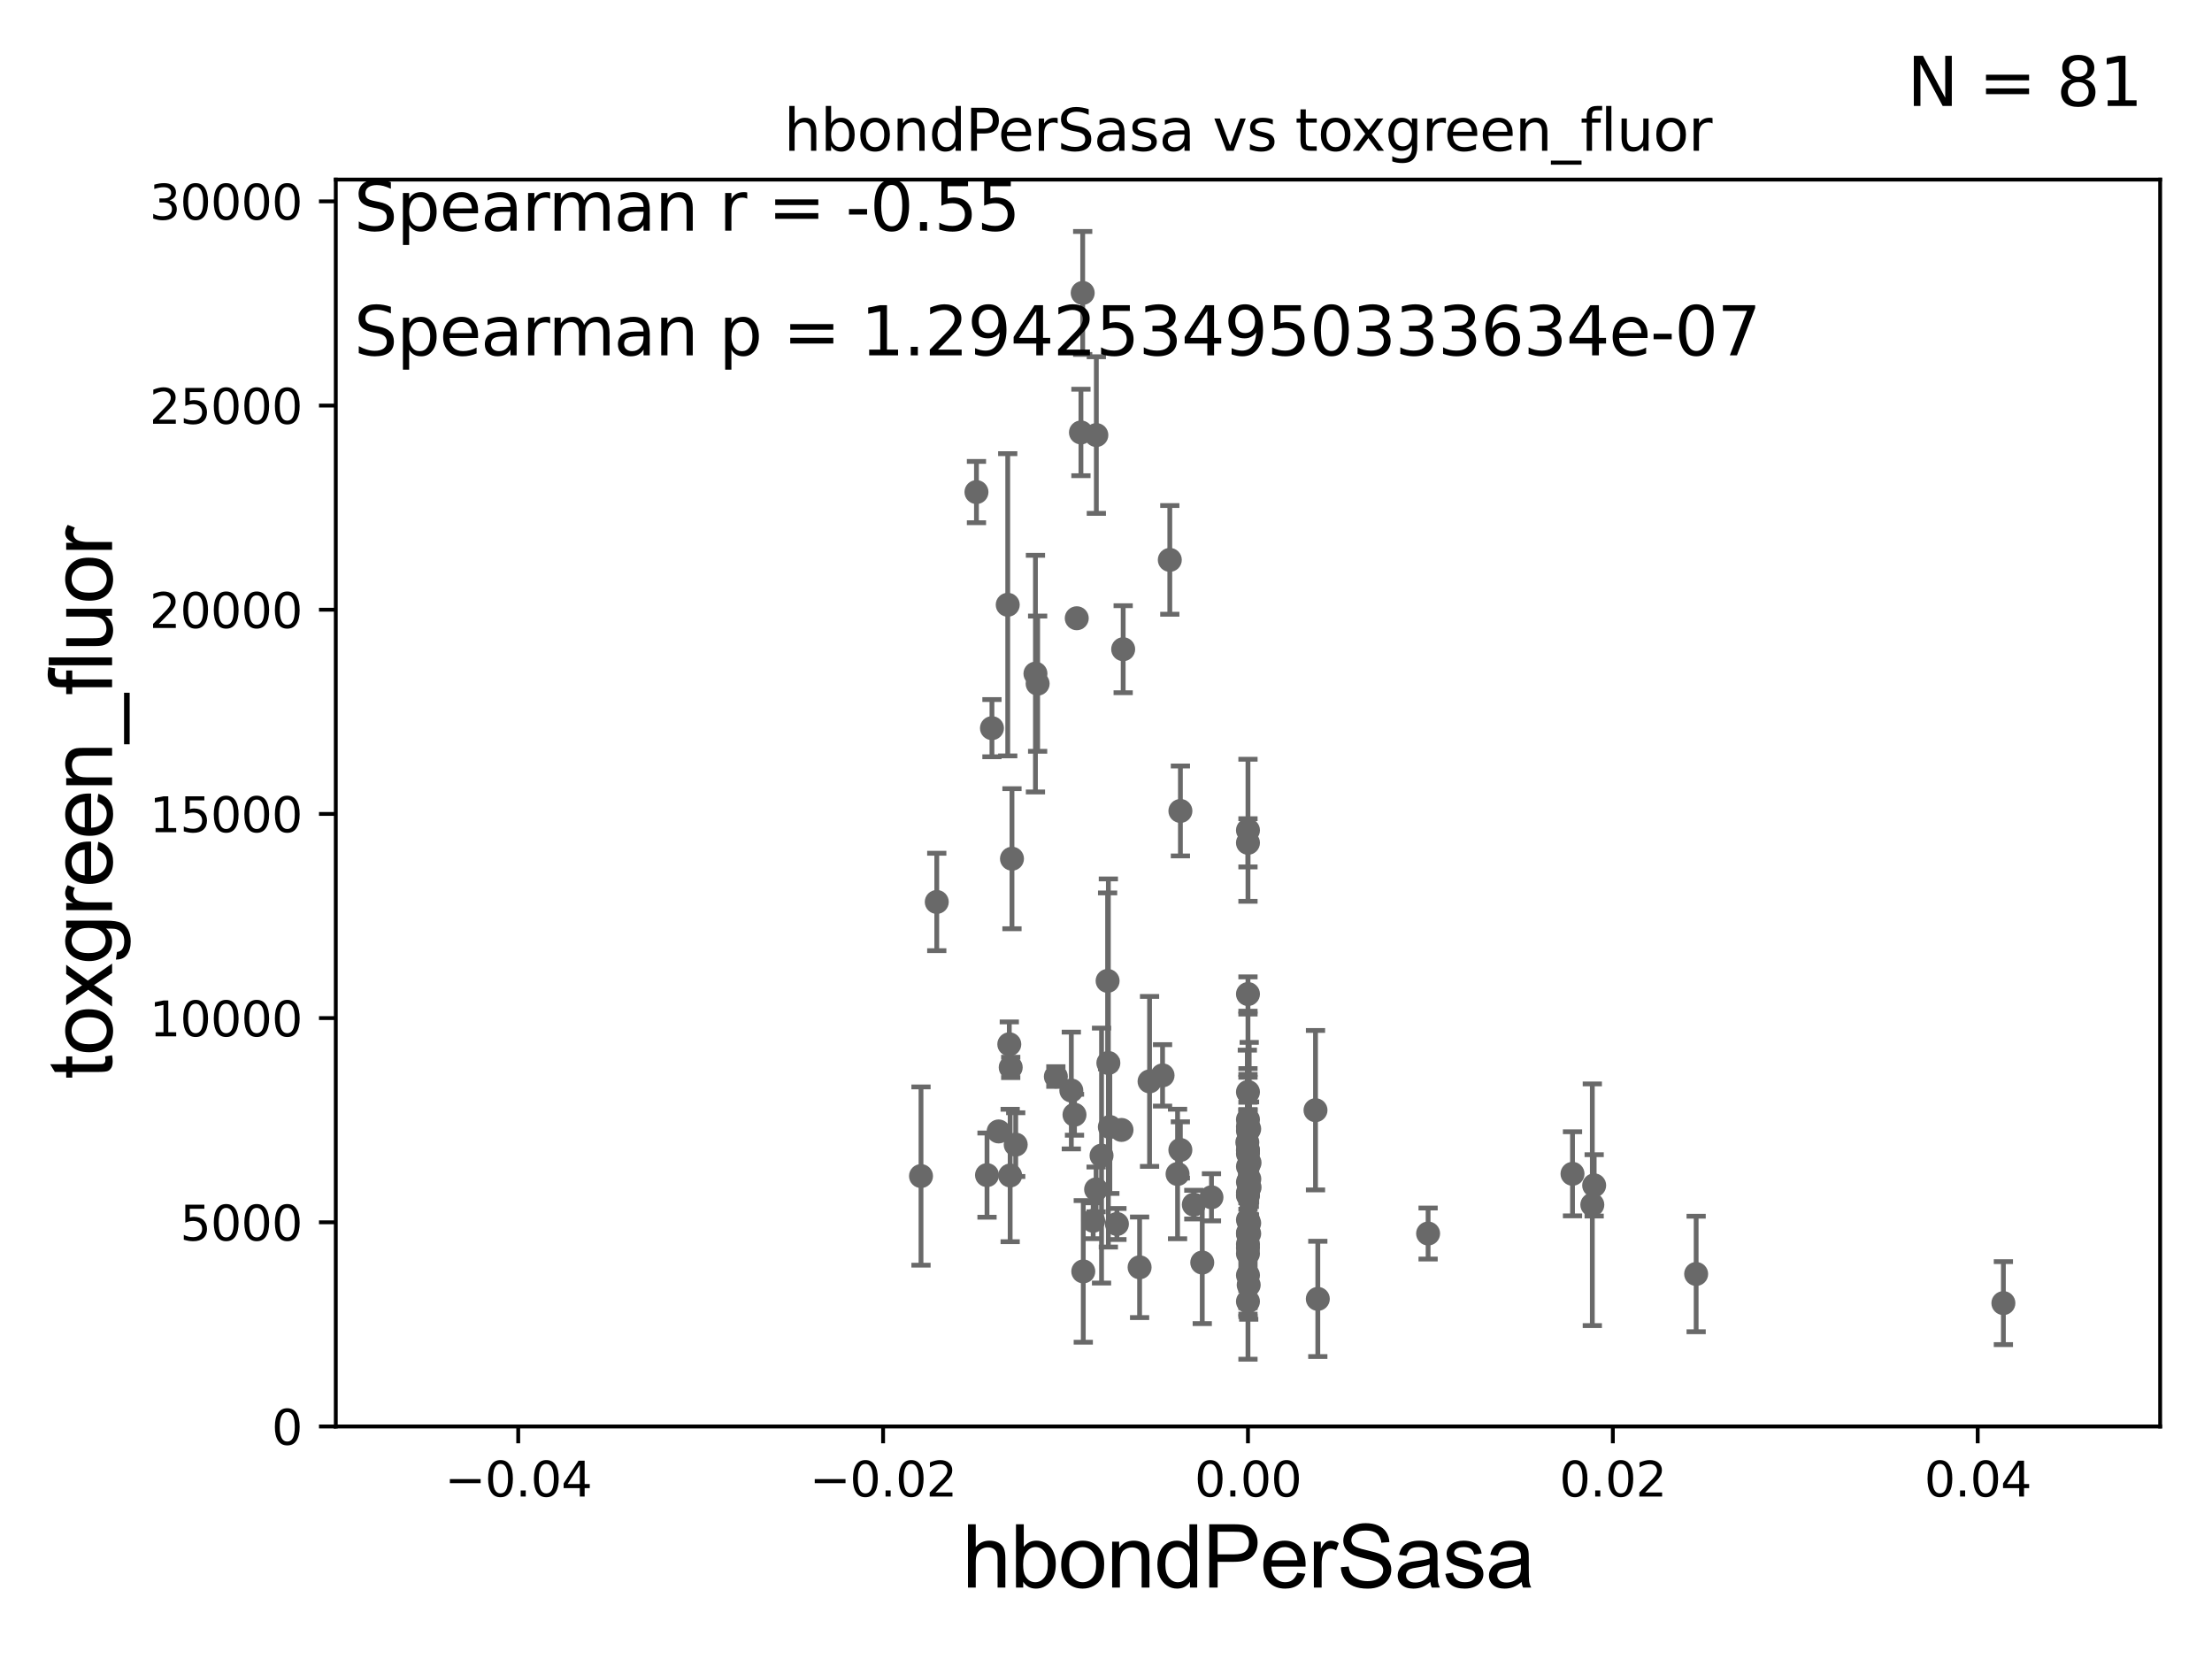 <?xml version="1.0" encoding="utf-8" standalone="no"?>
<!DOCTYPE svg PUBLIC "-//W3C//DTD SVG 1.1//EN"
  "http://www.w3.org/Graphics/SVG/1.1/DTD/svg11.dtd">
<svg xmlns:xlink="http://www.w3.org/1999/xlink" width="460.8pt" height="345.6pt" viewBox="0 0 460.8 345.6" xmlns="http://www.w3.org/2000/svg" version="1.1">
 <defs>
  <style type="text/css">*{stroke-linejoin: round; stroke-linecap: butt}</style>
 </defs>
 <g id="figure_1">
  <g id="patch_1">
   <path d="M 0 345.6 
L 460.8 345.6 
L 460.8 0 
L 0 0 
z
" style="fill: #ffffff"/>
  </g>
  <g id="axes_1">
   <g id="patch_2">
    <path d="M 69.95 297.16 
L 450 297.16 
L 450 37.411 
L 69.95 37.411 
z
" style="fill: #ffffff"/>
   </g>
   <g id="PathCollection_1">
    <defs>
     <path id="mbf87ac2a1f" d="M 0 1.118 
C 0.297 1.118 0.581 1 0.791 0.791 
C 1 0.581 1.118 0.297 1.118 0 
C 1.118 -0.297 1 -0.581 0.791 -0.791 
C 0.581 -1 0.297 -1.118 0 -1.118 
C -0.297 -1.118 -0.581 -1 -0.791 -0.791 
C -1 -0.581 -1.118 -0.297 -1.118 0 
C -1.118 0.297 -1 0.581 -0.791 0.791 
C -0.581 1 -0.297 1.118 0 1.118 
z
" style="stroke: #696969"/>
    </defs>
    <g clip-path="url(#pa9341f2239)">
     <use xlink:href="#mbf87ac2a1f" x="259.975" y="227.481" style="fill: #696969; stroke: #696969"/>
     <use xlink:href="#mbf87ac2a1f" x="224.307" y="128.792" style="fill: #696969; stroke: #696969"/>
     <use xlink:href="#mbf87ac2a1f" x="225.667" y="264.858" style="fill: #696969; stroke: #696969"/>
     <use xlink:href="#mbf87ac2a1f" x="242.182" y="224.02" style="fill: #696969; stroke: #696969"/>
     <use xlink:href="#mbf87ac2a1f" x="230.892" y="221.439" style="fill: #696969; stroke: #696969"/>
     <use xlink:href="#mbf87ac2a1f" x="237.4" y="264.002" style="fill: #696969; stroke: #696969"/>
     <use xlink:href="#mbf87ac2a1f" x="332.094" y="246.932" style="fill: #696969; stroke: #696969"/>
     <use xlink:href="#mbf87ac2a1f" x="210.256" y="217.537" style="fill: #696969; stroke: #696969"/>
     <use xlink:href="#mbf87ac2a1f" x="259.975" y="235.577" style="fill: #696969; stroke: #696969"/>
     <use xlink:href="#mbf87ac2a1f" x="259.975" y="259.17" style="fill: #696969; stroke: #696969"/>
     <use xlink:href="#mbf87ac2a1f" x="259.975" y="259.963" style="fill: #696969; stroke: #696969"/>
     <use xlink:href="#mbf87ac2a1f" x="259.975" y="261.154" style="fill: #696969; stroke: #696969"/>
     <use xlink:href="#mbf87ac2a1f" x="191.862" y="244.995" style="fill: #696969; stroke: #696969"/>
     <use xlink:href="#mbf87ac2a1f" x="245.308" y="244.565" style="fill: #696969; stroke: #696969"/>
     <use xlink:href="#mbf87ac2a1f" x="230.735" y="204.337" style="fill: #696969; stroke: #696969"/>
     <use xlink:href="#mbf87ac2a1f" x="209.929" y="125.986" style="fill: #696969; stroke: #696969"/>
     <use xlink:href="#mbf87ac2a1f" x="208.03" y="235.698" style="fill: #696969; stroke: #696969"/>
     <use xlink:href="#mbf87ac2a1f" x="248.692" y="250.948" style="fill: #696969; stroke: #696969"/>
     <use xlink:href="#mbf87ac2a1f" x="195.146" y="187.893" style="fill: #696969; stroke: #696969"/>
     <use xlink:href="#mbf87ac2a1f" x="223.177" y="227.178" style="fill: #696969; stroke: #696969"/>
     <use xlink:href="#mbf87ac2a1f" x="260.23" y="256.979" style="fill: #696969; stroke: #696969"/>
     <use xlink:href="#mbf87ac2a1f" x="233.977" y="135.242" style="fill: #696969; stroke: #696969"/>
     <use xlink:href="#mbf87ac2a1f" x="210.435" y="244.876" style="fill: #696969; stroke: #696969"/>
     <use xlink:href="#mbf87ac2a1f" x="225.546" y="61.025" style="fill: #696969; stroke: #696969"/>
     <use xlink:href="#mbf87ac2a1f" x="227.729" y="254.306" style="fill: #696969; stroke: #696969"/>
     <use xlink:href="#mbf87ac2a1f" x="205.614" y="244.799" style="fill: #696969; stroke: #696969"/>
     <use xlink:href="#mbf87ac2a1f" x="245.891" y="239.557" style="fill: #696969; stroke: #696969"/>
     <use xlink:href="#mbf87ac2a1f" x="252.372" y="249.416" style="fill: #696969; stroke: #696969"/>
     <use xlink:href="#mbf87ac2a1f" x="233.632" y="235.386" style="fill: #696969; stroke: #696969"/>
     <use xlink:href="#mbf87ac2a1f" x="203.415" y="102.509" style="fill: #696969; stroke: #696969"/>
     <use xlink:href="#mbf87ac2a1f" x="274.524" y="270.583" style="fill: #696969; stroke: #696969"/>
     <use xlink:href="#mbf87ac2a1f" x="274.044" y="231.272" style="fill: #696969; stroke: #696969"/>
     <use xlink:href="#mbf87ac2a1f" x="216.159" y="142.422" style="fill: #696969; stroke: #696969"/>
     <use xlink:href="#mbf87ac2a1f" x="219.954" y="224.265" style="fill: #696969; stroke: #696969"/>
     <use xlink:href="#mbf87ac2a1f" x="206.642" y="151.688" style="fill: #696969; stroke: #696969"/>
     <use xlink:href="#mbf87ac2a1f" x="259.975" y="243.002" style="fill: #696969; stroke: #696969"/>
     <use xlink:href="#mbf87ac2a1f" x="229.472" y="240.73" style="fill: #696969; stroke: #696969"/>
     <use xlink:href="#mbf87ac2a1f" x="245.9" y="168.936" style="fill: #696969; stroke: #696969"/>
     <use xlink:href="#mbf87ac2a1f" x="259.975" y="246.254" style="fill: #696969; stroke: #696969"/>
     <use xlink:href="#mbf87ac2a1f" x="215.703" y="140.33" style="fill: #696969; stroke: #696969"/>
     <use xlink:href="#mbf87ac2a1f" x="223.836" y="232.221" style="fill: #696969; stroke: #696969"/>
     <use xlink:href="#mbf87ac2a1f" x="259.975" y="249.049" style="fill: #696969; stroke: #696969"/>
     <use xlink:href="#mbf87ac2a1f" x="228.388" y="90.631" style="fill: #696969; stroke: #696969"/>
     <use xlink:href="#mbf87ac2a1f" x="297.5" y="256.965" style="fill: #696969; stroke: #696969"/>
     <use xlink:href="#mbf87ac2a1f" x="225.18" y="90.087" style="fill: #696969; stroke: #696969"/>
     <use xlink:href="#mbf87ac2a1f" x="228.339" y="247.776" style="fill: #696969; stroke: #696969"/>
     <use xlink:href="#mbf87ac2a1f" x="259.975" y="175.574" style="fill: #696969; stroke: #696969"/>
     <use xlink:href="#mbf87ac2a1f" x="259.975" y="256.824" style="fill: #696969; stroke: #696969"/>
     <use xlink:href="#mbf87ac2a1f" x="243.691" y="116.636" style="fill: #696969; stroke: #696969"/>
     <use xlink:href="#mbf87ac2a1f" x="232.675" y="254.98" style="fill: #696969; stroke: #696969"/>
     <use xlink:href="#mbf87ac2a1f" x="260.127" y="267.68" style="fill: #696969; stroke: #696969"/>
     <use xlink:href="#mbf87ac2a1f" x="260.302" y="242.219" style="fill: #696969; stroke: #696969"/>
     <use xlink:href="#mbf87ac2a1f" x="259.975" y="233.224" style="fill: #696969; stroke: #696969"/>
     <use xlink:href="#mbf87ac2a1f" x="259.975" y="265.648" style="fill: #696969; stroke: #696969"/>
     <use xlink:href="#mbf87ac2a1f" x="260.251" y="245.604" style="fill: #696969; stroke: #696969"/>
     <use xlink:href="#mbf87ac2a1f" x="353.339" y="265.393" style="fill: #696969; stroke: #696969"/>
     <use xlink:href="#mbf87ac2a1f" x="259.975" y="234.705" style="fill: #696969; stroke: #696969"/>
     <use xlink:href="#mbf87ac2a1f" x="488.23" y="259.145" style="fill: #696969; stroke: #696969"/>
     <use xlink:href="#mbf87ac2a1f" x="260.306" y="247.342" style="fill: #696969; stroke: #696969"/>
     <use xlink:href="#mbf87ac2a1f" x="259.975" y="240.348" style="fill: #696969; stroke: #696969"/>
     <use xlink:href="#mbf87ac2a1f" x="259.975" y="239.745" style="fill: #696969; stroke: #696969"/>
     <use xlink:href="#mbf87ac2a1f" x="259.975" y="254.12" style="fill: #696969; stroke: #696969"/>
     <use xlink:href="#mbf87ac2a1f" x="259.975" y="239.555" style="fill: #696969; stroke: #696969"/>
     <use xlink:href="#mbf87ac2a1f" x="259.843" y="237.963" style="fill: #696969; stroke: #696969"/>
     <use xlink:href="#mbf87ac2a1f" x="239.474" y="225.274" style="fill: #696969; stroke: #696969"/>
     <use xlink:href="#mbf87ac2a1f" x="250.452" y="263.01" style="fill: #696969; stroke: #696969"/>
     <use xlink:href="#mbf87ac2a1f" x="231.201" y="234.772" style="fill: #696969; stroke: #696969"/>
     <use xlink:href="#mbf87ac2a1f" x="210.55" y="222.359" style="fill: #696969; stroke: #696969"/>
     <use xlink:href="#mbf87ac2a1f" x="211.591" y="238.445" style="fill: #696969; stroke: #696969"/>
     <use xlink:href="#mbf87ac2a1f" x="259.975" y="172.961" style="fill: #696969; stroke: #696969"/>
     <use xlink:href="#mbf87ac2a1f" x="259.975" y="271.123" style="fill: #696969; stroke: #696969"/>
     <use xlink:href="#mbf87ac2a1f" x="259.975" y="257.067" style="fill: #696969; stroke: #696969"/>
     <use xlink:href="#mbf87ac2a1f" x="260.23" y="254.79" style="fill: #696969; stroke: #696969"/>
     <use xlink:href="#mbf87ac2a1f" x="417.342" y="271.462" style="fill: #696969; stroke: #696969"/>
     <use xlink:href="#mbf87ac2a1f" x="259.975" y="248.825" style="fill: #696969; stroke: #696969"/>
     <use xlink:href="#mbf87ac2a1f" x="210.814" y="178.886" style="fill: #696969; stroke: #696969"/>
     <use xlink:href="#mbf87ac2a1f" x="259.975" y="207.078" style="fill: #696969; stroke: #696969"/>
     <use xlink:href="#mbf87ac2a1f" x="331.709" y="250.973" style="fill: #696969; stroke: #696969"/>
     <use xlink:href="#mbf87ac2a1f" x="260.229" y="235.172" style="fill: #696969; stroke: #696969"/>
     <use xlink:href="#mbf87ac2a1f" x="259.975" y="248.435" style="fill: #696969; stroke: #696969"/>
     <use xlink:href="#mbf87ac2a1f" x="327.582" y="244.527" style="fill: #696969; stroke: #696969"/>
    </g>
   </g>
   <g id="matplotlib.axis_1">
    <g id="xtick_1">
     <g id="line2d_1">
      <defs>
       <path id="mcddf915d61" d="M 0 0 
L 0 3.5 
" style="stroke: #000000; stroke-width: 0.8"/>
      </defs>
      <g>
       <use xlink:href="#mcddf915d61" x="107.955" y="297.16" style="stroke: #000000; stroke-width: 0.8"/>
      </g>
     </g>
     <g id="text_1">
      <!-- −0.04 -->
      <g transform="translate(92.632 311.758)scale(0.1 -0.1)">
       <defs>
        <path id="DejaVuSans-2212" d="M 678 2272 
L 4684 2272 
L 4684 1741 
L 678 1741 
L 678 2272 
z
" transform="scale(0.016)"/>
        <path id="DejaVuSans-30" d="M 2034 4250 
Q 1547 4250 1301 3770 
Q 1056 3291 1056 2328 
Q 1056 1369 1301 889 
Q 1547 409 2034 409 
Q 2525 409 2770 889 
Q 3016 1369 3016 2328 
Q 3016 3291 2770 3770 
Q 2525 4250 2034 4250 
z
M 2034 4750 
Q 2819 4750 3233 4129 
Q 3647 3509 3647 2328 
Q 3647 1150 3233 529 
Q 2819 -91 2034 -91 
Q 1250 -91 836 529 
Q 422 1150 422 2328 
Q 422 3509 836 4129 
Q 1250 4750 2034 4750 
z
" transform="scale(0.016)"/>
        <path id="DejaVuSans-2e" d="M 684 794 
L 1344 794 
L 1344 0 
L 684 0 
L 684 794 
z
" transform="scale(0.016)"/>
        <path id="DejaVuSans-34" d="M 2419 4116 
L 825 1625 
L 2419 1625 
L 2419 4116 
z
M 2253 4666 
L 3047 4666 
L 3047 1625 
L 3713 1625 
L 3713 1100 
L 3047 1100 
L 3047 0 
L 2419 0 
L 2419 1100 
L 313 1100 
L 313 1709 
L 2253 4666 
z
" transform="scale(0.016)"/>
       </defs>
       <use xlink:href="#DejaVuSans-2212"/>
       <use xlink:href="#DejaVuSans-30" x="83.789"/>
       <use xlink:href="#DejaVuSans-2e" x="147.412"/>
       <use xlink:href="#DejaVuSans-30" x="179.199"/>
       <use xlink:href="#DejaVuSans-34" x="242.822"/>
      </g>
     </g>
    </g>
    <g id="xtick_2">
     <g id="line2d_2">
      <g>
       <use xlink:href="#mcddf915d61" x="183.965" y="297.16" style="stroke: #000000; stroke-width: 0.8"/>
      </g>
     </g>
     <g id="text_2">
      <!-- −0.02 -->
      <g transform="translate(168.642 311.758)scale(0.1 -0.1)">
       <defs>
        <path id="DejaVuSans-32" d="M 1228 531 
L 3431 531 
L 3431 0 
L 469 0 
L 469 531 
Q 828 903 1448 1529 
Q 2069 2156 2228 2338 
Q 2531 2678 2651 2914 
Q 2772 3150 2772 3378 
Q 2772 3750 2511 3984 
Q 2250 4219 1831 4219 
Q 1534 4219 1204 4116 
Q 875 4013 500 3803 
L 500 4441 
Q 881 4594 1212 4672 
Q 1544 4750 1819 4750 
Q 2544 4750 2975 4387 
Q 3406 4025 3406 3419 
Q 3406 3131 3298 2873 
Q 3191 2616 2906 2266 
Q 2828 2175 2409 1742 
Q 1991 1309 1228 531 
z
" transform="scale(0.016)"/>
       </defs>
       <use xlink:href="#DejaVuSans-2212"/>
       <use xlink:href="#DejaVuSans-30" x="83.789"/>
       <use xlink:href="#DejaVuSans-2e" x="147.412"/>
       <use xlink:href="#DejaVuSans-30" x="179.199"/>
       <use xlink:href="#DejaVuSans-32" x="242.822"/>
      </g>
     </g>
    </g>
    <g id="xtick_3">
     <g id="line2d_3">
      <g>
       <use xlink:href="#mcddf915d61" x="259.975" y="297.16" style="stroke: #000000; stroke-width: 0.8"/>
      </g>
     </g>
     <g id="text_3">
      <!-- 0.00 -->
      <g transform="translate(248.842 311.758)scale(0.1 -0.1)">
       <use xlink:href="#DejaVuSans-30"/>
       <use xlink:href="#DejaVuSans-2e" x="63.623"/>
       <use xlink:href="#DejaVuSans-30" x="95.41"/>
       <use xlink:href="#DejaVuSans-30" x="159.033"/>
      </g>
     </g>
    </g>
    <g id="xtick_4">
     <g id="line2d_4">
      <g>
       <use xlink:href="#mcddf915d61" x="335.985" y="297.16" style="stroke: #000000; stroke-width: 0.8"/>
      </g>
     </g>
     <g id="text_4">
      <!-- 0.02 -->
      <g transform="translate(324.852 311.758)scale(0.1 -0.1)">
       <use xlink:href="#DejaVuSans-30"/>
       <use xlink:href="#DejaVuSans-2e" x="63.623"/>
       <use xlink:href="#DejaVuSans-30" x="95.41"/>
       <use xlink:href="#DejaVuSans-32" x="159.033"/>
      </g>
     </g>
    </g>
    <g id="xtick_5">
     <g id="line2d_5">
      <g>
       <use xlink:href="#mcddf915d61" x="411.995" y="297.16" style="stroke: #000000; stroke-width: 0.8"/>
      </g>
     </g>
     <g id="text_5">
      <!-- 0.04 -->
      <g transform="translate(400.862 311.758)scale(0.1 -0.1)">
       <use xlink:href="#DejaVuSans-30"/>
       <use xlink:href="#DejaVuSans-2e" x="63.623"/>
       <use xlink:href="#DejaVuSans-30" x="95.41"/>
       <use xlink:href="#DejaVuSans-34" x="159.033"/>
      </g>
     </g>
    </g>
    <g id="text_6">
     <!-- hbondPerSasa -->
     <g transform="translate(200.433 330.722)scale(0.18 -0.18)">
      <defs>
       <path id="ArialMT-68" d="M 422 0 
L 422 4581 
L 984 4581 
L 984 2938 
Q 1378 3394 1978 3394 
Q 2347 3394 2619 3248 
Q 2891 3103 3008 2847 
Q 3125 2591 3125 2103 
L 3125 0 
L 2563 0 
L 2563 2103 
Q 2563 2525 2380 2717 
Q 2197 2909 1863 2909 
Q 1613 2909 1392 2779 
Q 1172 2650 1078 2428 
Q 984 2206 984 1816 
L 984 0 
L 422 0 
z
" transform="scale(0.016)"/>
       <path id="ArialMT-62" d="M 941 0 
L 419 0 
L 419 4581 
L 981 4581 
L 981 2947 
Q 1338 3394 1891 3394 
Q 2197 3394 2470 3270 
Q 2744 3147 2920 2923 
Q 3097 2700 3197 2384 
Q 3297 2069 3297 1709 
Q 3297 856 2875 390 
Q 2453 -75 1863 -75 
Q 1275 -75 941 416 
L 941 0 
z
M 934 1684 
Q 934 1088 1097 822 
Q 1363 388 1816 388 
Q 2184 388 2453 708 
Q 2722 1028 2722 1663 
Q 2722 2313 2464 2622 
Q 2206 2931 1841 2931 
Q 1472 2931 1203 2611 
Q 934 2291 934 1684 
z
" transform="scale(0.016)"/>
       <path id="ArialMT-6f" d="M 213 1659 
Q 213 2581 725 3025 
Q 1153 3394 1769 3394 
Q 2453 3394 2887 2945 
Q 3322 2497 3322 1706 
Q 3322 1066 3130 698 
Q 2938 331 2570 128 
Q 2203 -75 1769 -75 
Q 1072 -75 642 372 
Q 213 819 213 1659 
z
M 791 1659 
Q 791 1022 1069 705 
Q 1347 388 1769 388 
Q 2188 388 2466 706 
Q 2744 1025 2744 1678 
Q 2744 2294 2464 2611 
Q 2184 2928 1769 2928 
Q 1347 2928 1069 2612 
Q 791 2297 791 1659 
z
" transform="scale(0.016)"/>
       <path id="ArialMT-6e" d="M 422 0 
L 422 3319 
L 928 3319 
L 928 2847 
Q 1294 3394 1984 3394 
Q 2284 3394 2536 3286 
Q 2788 3178 2913 3003 
Q 3038 2828 3088 2588 
Q 3119 2431 3119 2041 
L 3119 0 
L 2556 0 
L 2556 2019 
Q 2556 2363 2490 2533 
Q 2425 2703 2258 2804 
Q 2091 2906 1866 2906 
Q 1506 2906 1245 2678 
Q 984 2450 984 1813 
L 984 0 
L 422 0 
z
" transform="scale(0.016)"/>
       <path id="ArialMT-64" d="M 2575 0 
L 2575 419 
Q 2259 -75 1647 -75 
Q 1250 -75 917 144 
Q 584 363 401 755 
Q 219 1147 219 1656 
Q 219 2153 384 2558 
Q 550 2963 881 3178 
Q 1213 3394 1622 3394 
Q 1922 3394 2156 3267 
Q 2391 3141 2538 2938 
L 2538 4581 
L 3097 4581 
L 3097 0 
L 2575 0 
z
M 797 1656 
Q 797 1019 1065 703 
Q 1334 388 1700 388 
Q 2069 388 2326 689 
Q 2584 991 2584 1609 
Q 2584 2291 2321 2609 
Q 2059 2928 1675 2928 
Q 1300 2928 1048 2622 
Q 797 2316 797 1656 
z
" transform="scale(0.016)"/>
       <path id="ArialMT-50" d="M 494 0 
L 494 4581 
L 2222 4581 
Q 2678 4581 2919 4538 
Q 3256 4481 3484 4323 
Q 3713 4166 3852 3881 
Q 3991 3597 3991 3256 
Q 3991 2672 3619 2267 
Q 3247 1863 2275 1863 
L 1100 1863 
L 1100 0 
L 494 0 
z
M 1100 2403 
L 2284 2403 
Q 2872 2403 3119 2622 
Q 3366 2841 3366 3238 
Q 3366 3525 3220 3729 
Q 3075 3934 2838 4000 
Q 2684 4041 2272 4041 
L 1100 4041 
L 1100 2403 
z
" transform="scale(0.016)"/>
       <path id="ArialMT-65" d="M 2694 1069 
L 3275 997 
Q 3138 488 2766 206 
Q 2394 -75 1816 -75 
Q 1088 -75 661 373 
Q 234 822 234 1631 
Q 234 2469 665 2931 
Q 1097 3394 1784 3394 
Q 2450 3394 2872 2941 
Q 3294 2488 3294 1666 
Q 3294 1616 3291 1516 
L 816 1516 
Q 847 969 1125 678 
Q 1403 388 1819 388 
Q 2128 388 2347 550 
Q 2566 713 2694 1069 
z
M 847 1978 
L 2700 1978 
Q 2663 2397 2488 2606 
Q 2219 2931 1791 2931 
Q 1403 2931 1139 2672 
Q 875 2413 847 1978 
z
" transform="scale(0.016)"/>
       <path id="ArialMT-72" d="M 416 0 
L 416 3319 
L 922 3319 
L 922 2816 
Q 1116 3169 1280 3281 
Q 1444 3394 1641 3394 
Q 1925 3394 2219 3213 
L 2025 2691 
Q 1819 2813 1613 2813 
Q 1428 2813 1281 2702 
Q 1134 2591 1072 2394 
Q 978 2094 978 1738 
L 978 0 
L 416 0 
z
" transform="scale(0.016)"/>
       <path id="ArialMT-53" d="M 288 1472 
L 859 1522 
Q 900 1178 1048 958 
Q 1197 738 1509 602 
Q 1822 466 2213 466 
Q 2559 466 2825 569 
Q 3091 672 3220 851 
Q 3350 1031 3350 1244 
Q 3350 1459 3225 1620 
Q 3100 1781 2813 1891 
Q 2628 1963 1997 2114 
Q 1366 2266 1113 2400 
Q 784 2572 623 2826 
Q 463 3081 463 3397 
Q 463 3744 659 4045 
Q 856 4347 1234 4503 
Q 1613 4659 2075 4659 
Q 2584 4659 2973 4495 
Q 3363 4331 3572 4012 
Q 3781 3694 3797 3291 
L 3216 3247 
Q 3169 3681 2898 3903 
Q 2628 4125 2100 4125 
Q 1550 4125 1298 3923 
Q 1047 3722 1047 3438 
Q 1047 3191 1225 3031 
Q 1400 2872 2139 2705 
Q 2878 2538 3153 2413 
Q 3553 2228 3743 1945 
Q 3934 1663 3934 1294 
Q 3934 928 3725 604 
Q 3516 281 3123 101 
Q 2731 -78 2241 -78 
Q 1619 -78 1198 103 
Q 778 284 539 648 
Q 300 1013 288 1472 
z
" transform="scale(0.016)"/>
       <path id="ArialMT-61" d="M 2588 409 
Q 2275 144 1986 34 
Q 1697 -75 1366 -75 
Q 819 -75 525 192 
Q 231 459 231 875 
Q 231 1119 342 1320 
Q 453 1522 633 1644 
Q 813 1766 1038 1828 
Q 1203 1872 1538 1913 
Q 2219 1994 2541 2106 
Q 2544 2222 2544 2253 
Q 2544 2597 2384 2738 
Q 2169 2928 1744 2928 
Q 1347 2928 1158 2789 
Q 969 2650 878 2297 
L 328 2372 
Q 403 2725 575 2942 
Q 747 3159 1072 3276 
Q 1397 3394 1825 3394 
Q 2250 3394 2515 3294 
Q 2781 3194 2906 3042 
Q 3031 2891 3081 2659 
Q 3109 2516 3109 2141 
L 3109 1391 
Q 3109 606 3145 398 
Q 3181 191 3288 0 
L 2700 0 
Q 2613 175 2588 409 
z
M 2541 1666 
Q 2234 1541 1622 1453 
Q 1275 1403 1131 1340 
Q 988 1278 909 1158 
Q 831 1038 831 891 
Q 831 666 1001 516 
Q 1172 366 1500 366 
Q 1825 366 2078 508 
Q 2331 650 2450 897 
Q 2541 1088 2541 1459 
L 2541 1666 
z
" transform="scale(0.016)"/>
       <path id="ArialMT-73" d="M 197 991 
L 753 1078 
Q 800 744 1014 566 
Q 1228 388 1613 388 
Q 2000 388 2187 545 
Q 2375 703 2375 916 
Q 2375 1106 2209 1216 
Q 2094 1291 1634 1406 
Q 1016 1563 777 1677 
Q 538 1791 414 1992 
Q 291 2194 291 2438 
Q 291 2659 392 2848 
Q 494 3038 669 3163 
Q 800 3259 1026 3326 
Q 1253 3394 1513 3394 
Q 1903 3394 2198 3281 
Q 2494 3169 2634 2976 
Q 2775 2784 2828 2463 
L 2278 2388 
Q 2241 2644 2061 2787 
Q 1881 2931 1553 2931 
Q 1166 2931 1000 2803 
Q 834 2675 834 2503 
Q 834 2394 903 2306 
Q 972 2216 1119 2156 
Q 1203 2125 1616 2013 
Q 2213 1853 2448 1751 
Q 2684 1650 2818 1456 
Q 2953 1263 2953 975 
Q 2953 694 2789 445 
Q 2625 197 2315 61 
Q 2006 -75 1616 -75 
Q 969 -75 630 194 
Q 291 463 197 991 
z
" transform="scale(0.016)"/>
      </defs>
      <use xlink:href="#ArialMT-68"/>
      <use xlink:href="#ArialMT-62" x="55.615"/>
      <use xlink:href="#ArialMT-6f" x="111.23"/>
      <use xlink:href="#ArialMT-6e" x="166.846"/>
      <use xlink:href="#ArialMT-64" x="222.461"/>
      <use xlink:href="#ArialMT-50" x="278.076"/>
      <use xlink:href="#ArialMT-65" x="344.775"/>
      <use xlink:href="#ArialMT-72" x="400.391"/>
      <use xlink:href="#ArialMT-53" x="433.691"/>
      <use xlink:href="#ArialMT-61" x="500.391"/>
      <use xlink:href="#ArialMT-73" x="556.006"/>
      <use xlink:href="#ArialMT-61" x="606.006"/>
     </g>
    </g>
   </g>
   <g id="matplotlib.axis_2">
    <g id="ytick_1">
     <g id="line2d_6">
      <defs>
       <path id="me599fe9764" d="M 0 0 
L -3.5 0 
" style="stroke: #000000; stroke-width: 0.8"/>
      </defs>
      <g>
       <use xlink:href="#me599fe9764" x="69.95" y="297.16" style="stroke: #000000; stroke-width: 0.8"/>
      </g>
     </g>
     <g id="text_7">
      <!-- 0 -->
      <g transform="translate(56.587 300.959)scale(0.1 -0.1)">
       <use xlink:href="#DejaVuSans-30"/>
      </g>
     </g>
    </g>
    <g id="ytick_2">
     <g id="line2d_7">
      <g>
       <use xlink:href="#me599fe9764" x="69.95" y="254.625" style="stroke: #000000; stroke-width: 0.8"/>
      </g>
     </g>
     <g id="text_8">
      <!-- 5000 -->
      <g transform="translate(37.5 258.424)scale(0.1 -0.1)">
       <defs>
        <path id="DejaVuSans-35" d="M 691 4666 
L 3169 4666 
L 3169 4134 
L 1269 4134 
L 1269 2991 
Q 1406 3038 1543 3061 
Q 1681 3084 1819 3084 
Q 2600 3084 3056 2656 
Q 3513 2228 3513 1497 
Q 3513 744 3044 326 
Q 2575 -91 1722 -91 
Q 1428 -91 1123 -41 
Q 819 9 494 109 
L 494 744 
Q 775 591 1075 516 
Q 1375 441 1709 441 
Q 2250 441 2565 725 
Q 2881 1009 2881 1497 
Q 2881 1984 2565 2268 
Q 2250 2553 1709 2553 
Q 1456 2553 1204 2497 
Q 953 2441 691 2322 
L 691 4666 
z
" transform="scale(0.016)"/>
       </defs>
       <use xlink:href="#DejaVuSans-35"/>
       <use xlink:href="#DejaVuSans-30" x="63.623"/>
       <use xlink:href="#DejaVuSans-30" x="127.246"/>
       <use xlink:href="#DejaVuSans-30" x="190.869"/>
      </g>
     </g>
    </g>
    <g id="ytick_3">
     <g id="line2d_8">
      <g>
       <use xlink:href="#me599fe9764" x="69.95" y="212.089" style="stroke: #000000; stroke-width: 0.8"/>
      </g>
     </g>
     <g id="text_9">
      <!-- 10000 -->
      <g transform="translate(31.137 215.888)scale(0.1 -0.1)">
       <defs>
        <path id="DejaVuSans-31" d="M 794 531 
L 1825 531 
L 1825 4091 
L 703 3866 
L 703 4441 
L 1819 4666 
L 2450 4666 
L 2450 531 
L 3481 531 
L 3481 0 
L 794 0 
L 794 531 
z
" transform="scale(0.016)"/>
       </defs>
       <use xlink:href="#DejaVuSans-31"/>
       <use xlink:href="#DejaVuSans-30" x="63.623"/>
       <use xlink:href="#DejaVuSans-30" x="127.246"/>
       <use xlink:href="#DejaVuSans-30" x="190.869"/>
       <use xlink:href="#DejaVuSans-30" x="254.492"/>
      </g>
     </g>
    </g>
    <g id="ytick_4">
     <g id="line2d_9">
      <g>
       <use xlink:href="#me599fe9764" x="69.95" y="169.554" style="stroke: #000000; stroke-width: 0.8"/>
      </g>
     </g>
     <g id="text_10">
      <!-- 15000 -->
      <g transform="translate(31.137 173.353)scale(0.1 -0.1)">
       <use xlink:href="#DejaVuSans-31"/>
       <use xlink:href="#DejaVuSans-35" x="63.623"/>
       <use xlink:href="#DejaVuSans-30" x="127.246"/>
       <use xlink:href="#DejaVuSans-30" x="190.869"/>
       <use xlink:href="#DejaVuSans-30" x="254.492"/>
      </g>
     </g>
    </g>
    <g id="ytick_5">
     <g id="line2d_10">
      <g>
       <use xlink:href="#me599fe9764" x="69.95" y="127.018" style="stroke: #000000; stroke-width: 0.8"/>
      </g>
     </g>
     <g id="text_11">
      <!-- 20000 -->
      <g transform="translate(31.137 130.817)scale(0.1 -0.1)">
       <use xlink:href="#DejaVuSans-32"/>
       <use xlink:href="#DejaVuSans-30" x="63.623"/>
       <use xlink:href="#DejaVuSans-30" x="127.246"/>
       <use xlink:href="#DejaVuSans-30" x="190.869"/>
       <use xlink:href="#DejaVuSans-30" x="254.492"/>
      </g>
     </g>
    </g>
    <g id="ytick_6">
     <g id="line2d_11">
      <g>
       <use xlink:href="#me599fe9764" x="69.95" y="84.483" style="stroke: #000000; stroke-width: 0.8"/>
      </g>
     </g>
     <g id="text_12">
      <!-- 25000 -->
      <g transform="translate(31.137 88.282)scale(0.1 -0.1)">
       <use xlink:href="#DejaVuSans-32"/>
       <use xlink:href="#DejaVuSans-35" x="63.623"/>
       <use xlink:href="#DejaVuSans-30" x="127.246"/>
       <use xlink:href="#DejaVuSans-30" x="190.869"/>
       <use xlink:href="#DejaVuSans-30" x="254.492"/>
      </g>
     </g>
    </g>
    <g id="ytick_7">
     <g id="line2d_12">
      <g>
       <use xlink:href="#me599fe9764" x="69.95" y="41.947" style="stroke: #000000; stroke-width: 0.8"/>
      </g>
     </g>
     <g id="text_13">
      <!-- 30000 -->
      <g transform="translate(31.137 45.746)scale(0.1 -0.1)">
       <defs>
        <path id="DejaVuSans-33" d="M 2597 2516 
Q 3050 2419 3304 2112 
Q 3559 1806 3559 1356 
Q 3559 666 3084 287 
Q 2609 -91 1734 -91 
Q 1441 -91 1130 -33 
Q 819 25 488 141 
L 488 750 
Q 750 597 1062 519 
Q 1375 441 1716 441 
Q 2309 441 2620 675 
Q 2931 909 2931 1356 
Q 2931 1769 2642 2001 
Q 2353 2234 1838 2234 
L 1294 2234 
L 1294 2753 
L 1863 2753 
Q 2328 2753 2575 2939 
Q 2822 3125 2822 3475 
Q 2822 3834 2567 4026 
Q 2313 4219 1838 4219 
Q 1578 4219 1281 4162 
Q 984 4106 628 3988 
L 628 4550 
Q 988 4650 1302 4700 
Q 1616 4750 1894 4750 
Q 2613 4750 3031 4423 
Q 3450 4097 3450 3541 
Q 3450 3153 3228 2886 
Q 3006 2619 2597 2516 
z
" transform="scale(0.016)"/>
       </defs>
       <use xlink:href="#DejaVuSans-33"/>
       <use xlink:href="#DejaVuSans-30" x="63.623"/>
       <use xlink:href="#DejaVuSans-30" x="127.246"/>
       <use xlink:href="#DejaVuSans-30" x="190.869"/>
       <use xlink:href="#DejaVuSans-30" x="254.492"/>
      </g>
     </g>
    </g>
    <g id="text_14">
     <!-- toxgreen_fluor -->
     <g transform="translate(23.349 224.818)rotate(-90)scale(0.18 -0.18)">
      <defs>
       <path id="ArialMT-74" d="M 1650 503 
L 1731 6 
Q 1494 -44 1306 -44 
Q 1000 -44 831 53 
Q 663 150 594 308 
Q 525 466 525 972 
L 525 2881 
L 113 2881 
L 113 3319 
L 525 3319 
L 525 4141 
L 1084 4478 
L 1084 3319 
L 1650 3319 
L 1650 2881 
L 1084 2881 
L 1084 941 
Q 1084 700 1114 631 
Q 1144 563 1211 522 
Q 1278 481 1403 481 
Q 1497 481 1650 503 
z
" transform="scale(0.016)"/>
       <path id="ArialMT-78" d="M 47 0 
L 1259 1725 
L 138 3319 
L 841 3319 
L 1350 2541 
Q 1494 2319 1581 2169 
Q 1719 2375 1834 2534 
L 2394 3319 
L 3066 3319 
L 1919 1756 
L 3153 0 
L 2463 0 
L 1781 1031 
L 1600 1309 
L 728 0 
L 47 0 
z
" transform="scale(0.016)"/>
       <path id="ArialMT-67" d="M 319 -275 
L 866 -356 
Q 900 -609 1056 -725 
Q 1266 -881 1628 -881 
Q 2019 -881 2231 -725 
Q 2444 -569 2519 -288 
Q 2563 -116 2559 434 
Q 2191 0 1641 0 
Q 956 0 581 494 
Q 206 988 206 1678 
Q 206 2153 378 2554 
Q 550 2956 876 3175 
Q 1203 3394 1644 3394 
Q 2231 3394 2613 2919 
L 2613 3319 
L 3131 3319 
L 3131 450 
Q 3131 -325 2973 -648 
Q 2816 -972 2473 -1159 
Q 2131 -1347 1631 -1347 
Q 1038 -1347 672 -1080 
Q 306 -813 319 -275 
z
M 784 1719 
Q 784 1066 1043 766 
Q 1303 466 1694 466 
Q 2081 466 2343 764 
Q 2606 1063 2606 1700 
Q 2606 2309 2336 2618 
Q 2066 2928 1684 2928 
Q 1309 2928 1046 2623 
Q 784 2319 784 1719 
z
" transform="scale(0.016)"/>
       <path id="ArialMT-5f" d="M -97 -1272 
L -97 -866 
L 3631 -866 
L 3631 -1272 
L -97 -1272 
z
" transform="scale(0.016)"/>
       <path id="ArialMT-66" d="M 556 0 
L 556 2881 
L 59 2881 
L 59 3319 
L 556 3319 
L 556 3672 
Q 556 4006 616 4169 
Q 697 4388 901 4523 
Q 1106 4659 1475 4659 
Q 1713 4659 2000 4603 
L 1916 4113 
Q 1741 4144 1584 4144 
Q 1328 4144 1222 4034 
Q 1116 3925 1116 3625 
L 1116 3319 
L 1763 3319 
L 1763 2881 
L 1116 2881 
L 1116 0 
L 556 0 
z
" transform="scale(0.016)"/>
       <path id="ArialMT-6c" d="M 409 0 
L 409 4581 
L 972 4581 
L 972 0 
L 409 0 
z
" transform="scale(0.016)"/>
       <path id="ArialMT-75" d="M 2597 0 
L 2597 488 
Q 2209 -75 1544 -75 
Q 1250 -75 995 37 
Q 741 150 617 320 
Q 494 491 444 738 
Q 409 903 409 1263 
L 409 3319 
L 972 3319 
L 972 1478 
Q 972 1038 1006 884 
Q 1059 663 1231 536 
Q 1403 409 1656 409 
Q 1909 409 2131 539 
Q 2353 669 2445 892 
Q 2538 1116 2538 1541 
L 2538 3319 
L 3100 3319 
L 3100 0 
L 2597 0 
z
" transform="scale(0.016)"/>
      </defs>
      <use xlink:href="#ArialMT-74"/>
      <use xlink:href="#ArialMT-6f" x="27.783"/>
      <use xlink:href="#ArialMT-78" x="83.398"/>
      <use xlink:href="#ArialMT-67" x="133.398"/>
      <use xlink:href="#ArialMT-72" x="189.014"/>
      <use xlink:href="#ArialMT-65" x="222.314"/>
      <use xlink:href="#ArialMT-65" x="277.93"/>
      <use xlink:href="#ArialMT-6e" x="333.545"/>
      <use xlink:href="#ArialMT-5f" x="389.16"/>
      <use xlink:href="#ArialMT-66" x="444.775"/>
      <use xlink:href="#ArialMT-6c" x="472.559"/>
      <use xlink:href="#ArialMT-75" x="494.775"/>
      <use xlink:href="#ArialMT-6f" x="550.391"/>
      <use xlink:href="#ArialMT-72" x="606.006"/>
     </g>
    </g>
   </g>
   <g id="LineCollection_1">
    <path d="M 259.975 231.136 
L 259.975 223.826 
" clip-path="url(#pa9341f2239)" style="fill: none; stroke: #696969"/>
    <path d="M 224.307 129.373 
L 224.307 128.211 
" clip-path="url(#pa9341f2239)" style="fill: none; stroke: #696969"/>
    <path d="M 225.667 279.607 
L 225.667 250.108 
" clip-path="url(#pa9341f2239)" style="fill: none; stroke: #696969"/>
    <path d="M 242.182 230.419 
L 242.182 217.621 
" clip-path="url(#pa9341f2239)" style="fill: none; stroke: #696969"/>
    <path d="M 230.892 259.78 
L 230.892 183.097 
" clip-path="url(#pa9341f2239)" style="fill: none; stroke: #696969"/>
    <path d="M 237.4 274.477 
L 237.4 253.526 
" clip-path="url(#pa9341f2239)" style="fill: none; stroke: #696969"/>
    <path d="M 332.094 253.324 
L 332.094 240.54 
" clip-path="url(#pa9341f2239)" style="fill: none; stroke: #696969"/>
    <path d="M 210.256 222.19 
L 210.256 212.884 
" clip-path="url(#pa9341f2239)" style="fill: none; stroke: #696969"/>
    <path d="M 259.975 241.54 
L 259.975 229.614 
" clip-path="url(#pa9341f2239)" style="fill: none; stroke: #696969"/>
    <path d="M 259.975 268.854 
L 259.975 249.486 
" clip-path="url(#pa9341f2239)" style="fill: none; stroke: #696969"/>
    <path d="M 259.975 268.012 
L 259.975 251.913 
" clip-path="url(#pa9341f2239)" style="fill: none; stroke: #696969"/>
    <path d="M 259.975 273.756 
L 259.975 248.552 
" clip-path="url(#pa9341f2239)" style="fill: none; stroke: #696969"/>
    <path d="M 191.862 263.563 
L 191.862 226.426 
" clip-path="url(#pa9341f2239)" style="fill: none; stroke: #696969"/>
    <path d="M 245.308 258.057 
L 245.308 231.073 
" clip-path="url(#pa9341f2239)" style="fill: none; stroke: #696969"/>
    <path d="M 230.735 222.666 
L 230.735 186.008 
" clip-path="url(#pa9341f2239)" style="fill: none; stroke: #696969"/>
    <path d="M 209.929 157.464 
L 209.929 94.507 
" clip-path="url(#pa9341f2239)" style="fill: none; stroke: #696969"/>
    <path d="M 208.03 236.285 
L 208.03 235.111 
" clip-path="url(#pa9341f2239)" style="fill: none; stroke: #696969"/>
    <path d="M 248.692 253.936 
L 248.692 247.959 
" clip-path="url(#pa9341f2239)" style="fill: none; stroke: #696969"/>
    <path d="M 195.146 198.039 
L 195.146 177.747 
" clip-path="url(#pa9341f2239)" style="fill: none; stroke: #696969"/>
    <path d="M 223.177 239.343 
L 223.177 215.013 
" clip-path="url(#pa9341f2239)" style="fill: none; stroke: #696969"/>
    <path d="M 260.23 260.782 
L 260.23 253.175 
" clip-path="url(#pa9341f2239)" style="fill: none; stroke: #696969"/>
    <path d="M 233.977 144.307 
L 233.977 126.177 
" clip-path="url(#pa9341f2239)" style="fill: none; stroke: #696969"/>
    <path d="M 210.435 258.669 
L 210.435 231.084 
" clip-path="url(#pa9341f2239)" style="fill: none; stroke: #696969"/>
    <path d="M 225.546 73.83 
L 225.546 48.219 
" clip-path="url(#pa9341f2239)" style="fill: none; stroke: #696969"/>
    <path d="M 227.729 258.039 
L 227.729 250.572 
" clip-path="url(#pa9341f2239)" style="fill: none; stroke: #696969"/>
    <path d="M 205.614 253.57 
L 205.614 236.028 
" clip-path="url(#pa9341f2239)" style="fill: none; stroke: #696969"/>
    <path d="M 245.891 245.419 
L 245.891 233.695 
" clip-path="url(#pa9341f2239)" style="fill: none; stroke: #696969"/>
    <path d="M 252.372 254.324 
L 252.372 244.507 
" clip-path="url(#pa9341f2239)" style="fill: none; stroke: #696969"/>
    <path d="M 233.632 236.167 
L 233.632 234.605 
" clip-path="url(#pa9341f2239)" style="fill: none; stroke: #696969"/>
    <path d="M 203.415 108.892 
L 203.415 96.126 
" clip-path="url(#pa9341f2239)" style="fill: none; stroke: #696969"/>
    <path d="M 274.524 282.589 
L 274.524 258.578 
" clip-path="url(#pa9341f2239)" style="fill: none; stroke: #696969"/>
    <path d="M 274.044 247.878 
L 274.044 214.667 
" clip-path="url(#pa9341f2239)" style="fill: none; stroke: #696969"/>
    <path d="M 216.159 156.508 
L 216.159 128.336 
" clip-path="url(#pa9341f2239)" style="fill: none; stroke: #696969"/>
    <path d="M 219.954 226.315 
L 219.954 222.215 
" clip-path="url(#pa9341f2239)" style="fill: none; stroke: #696969"/>
    <path d="M 206.642 157.648 
L 206.642 145.729 
" clip-path="url(#pa9341f2239)" style="fill: none; stroke: #696969"/>
    <path d="M 259.975 244.655 
L 259.975 241.349 
" clip-path="url(#pa9341f2239)" style="fill: none; stroke: #696969"/>
    <path d="M 229.472 267.286 
L 229.472 214.175 
" clip-path="url(#pa9341f2239)" style="fill: none; stroke: #696969"/>
    <path d="M 245.9 178.302 
L 245.9 159.571 
" clip-path="url(#pa9341f2239)" style="fill: none; stroke: #696969"/>
    <path d="M 259.975 260.135 
L 259.975 232.372 
" clip-path="url(#pa9341f2239)" style="fill: none; stroke: #696969"/>
    <path d="M 215.703 164.98 
L 215.703 115.681 
" clip-path="url(#pa9341f2239)" style="fill: none; stroke: #696969"/>
    <path d="M 223.836 236.481 
L 223.836 227.961 
" clip-path="url(#pa9341f2239)" style="fill: none; stroke: #696969"/>
    <path d="M 259.975 258.33 
L 259.975 239.767 
" clip-path="url(#pa9341f2239)" style="fill: none; stroke: #696969"/>
    <path d="M 228.388 106.944 
L 228.388 74.319 
" clip-path="url(#pa9341f2239)" style="fill: none; stroke: #696969"/>
    <path d="M 297.5 262.28 
L 297.5 251.65 
" clip-path="url(#pa9341f2239)" style="fill: none; stroke: #696969"/>
    <path d="M 225.18 99.093 
L 225.18 81.081 
" clip-path="url(#pa9341f2239)" style="fill: none; stroke: #696969"/>
    <path d="M 228.339 252.438 
L 228.339 243.113 
" clip-path="url(#pa9341f2239)" style="fill: none; stroke: #696969"/>
    <path d="M 259.975 180.597 
L 259.975 170.552 
" clip-path="url(#pa9341f2239)" style="fill: none; stroke: #696969"/>
    <path d="M 259.975 263.081 
L 259.975 250.567 
" clip-path="url(#pa9341f2239)" style="fill: none; stroke: #696969"/>
    <path d="M 243.691 127.956 
L 243.691 105.316 
" clip-path="url(#pa9341f2239)" style="fill: none; stroke: #696969"/>
    <path d="M 232.675 258.213 
L 232.675 251.748 
" clip-path="url(#pa9341f2239)" style="fill: none; stroke: #696969"/>
    <path d="M 260.127 274.824 
L 260.127 260.536 
" clip-path="url(#pa9341f2239)" style="fill: none; stroke: #696969"/>
    <path d="M 260.302 254.892 
L 260.302 229.546 
" clip-path="url(#pa9341f2239)" style="fill: none; stroke: #696969"/>
    <path d="M 259.975 255.198 
L 259.975 211.251 
" clip-path="url(#pa9341f2239)" style="fill: none; stroke: #696969"/>
    <path d="M 259.975 272.418 
L 259.975 258.878 
" clip-path="url(#pa9341f2239)" style="fill: none; stroke: #696969"/>
    <path d="M 260.251 251.339 
L 260.251 239.868 
" clip-path="url(#pa9341f2239)" style="fill: none; stroke: #696969"/>
    <path d="M 353.339 277.426 
L 353.339 253.359 
" clip-path="url(#pa9341f2239)" style="fill: none; stroke: #696969"/>
    <path d="M 259.975 238.13 
L 259.975 231.279 
" clip-path="url(#pa9341f2239)" style="fill: none; stroke: #696969"/>
    <path clip-path="url(#pa9341f2239)" style="fill: none; stroke: #696969"/>
    <path d="M 260.306 250.392 
L 260.306 244.293 
" clip-path="url(#pa9341f2239)" style="fill: none; stroke: #696969"/>
    <path d="M 259.975 245.73 
L 259.975 234.965 
" clip-path="url(#pa9341f2239)" style="fill: none; stroke: #696969"/>
    <path d="M 259.975 255.078 
L 259.975 224.413 
" clip-path="url(#pa9341f2239)" style="fill: none; stroke: #696969"/>
    <path d="M 259.975 264.082 
L 259.975 244.158 
" clip-path="url(#pa9341f2239)" style="fill: none; stroke: #696969"/>
    <path d="M 259.975 244.525 
L 259.975 234.585 
" clip-path="url(#pa9341f2239)" style="fill: none; stroke: #696969"/>
    <path d="M 259.843 257.165 
L 259.843 218.762 
" clip-path="url(#pa9341f2239)" style="fill: none; stroke: #696969"/>
    <path d="M 239.474 242.973 
L 239.474 207.575 
" clip-path="url(#pa9341f2239)" style="fill: none; stroke: #696969"/>
    <path d="M 250.452 275.732 
L 250.452 250.288 
" clip-path="url(#pa9341f2239)" style="fill: none; stroke: #696969"/>
    <path d="M 231.201 248.615 
L 231.201 220.93 
" clip-path="url(#pa9341f2239)" style="fill: none; stroke: #696969"/>
    <path d="M 210.55 224.478 
L 210.55 220.241 
" clip-path="url(#pa9341f2239)" style="fill: none; stroke: #696969"/>
    <path d="M 211.591 245.084 
L 211.591 231.807 
" clip-path="url(#pa9341f2239)" style="fill: none; stroke: #696969"/>
    <path d="M 259.975 187.755 
L 259.975 158.167 
" clip-path="url(#pa9341f2239)" style="fill: none; stroke: #696969"/>
    <path d="M 259.975 283.147 
L 259.975 259.099 
" clip-path="url(#pa9341f2239)" style="fill: none; stroke: #696969"/>
    <path d="M 259.975 265.82 
L 259.975 248.314 
" clip-path="url(#pa9341f2239)" style="fill: none; stroke: #696969"/>
    <path d="M 260.23 256.597 
L 260.23 252.983 
" clip-path="url(#pa9341f2239)" style="fill: none; stroke: #696969"/>
    <path d="M 417.342 280.106 
L 417.342 262.818 
" clip-path="url(#pa9341f2239)" style="fill: none; stroke: #696969"/>
    <path d="M 259.975 255.395 
L 259.975 242.254 
" clip-path="url(#pa9341f2239)" style="fill: none; stroke: #696969"/>
    <path d="M 210.814 193.476 
L 210.814 164.296 
" clip-path="url(#pa9341f2239)" style="fill: none; stroke: #696969"/>
    <path d="M 259.975 210.653 
L 259.975 203.502 
" clip-path="url(#pa9341f2239)" style="fill: none; stroke: #696969"/>
    <path d="M 331.709 276.147 
L 331.709 225.799 
" clip-path="url(#pa9341f2239)" style="fill: none; stroke: #696969"/>
    <path d="M 260.229 253.196 
L 260.229 217.147 
" clip-path="url(#pa9341f2239)" style="fill: none; stroke: #696969"/>
    <path d="M 259.975 274.266 
L 259.975 222.603 
" clip-path="url(#pa9341f2239)" style="fill: none; stroke: #696969"/>
    <path d="M 327.582 253.29 
L 327.582 235.764 
" clip-path="url(#pa9341f2239)" style="fill: none; stroke: #696969"/>
   </g>
   <g id="line2d_13">
    <defs>
     <path id="m12821138e8" d="M 2 0 
L -2 -0 
" style="stroke: #696969"/>
    </defs>
    <g clip-path="url(#pa9341f2239)">
     <use xlink:href="#m12821138e8" x="259.975" y="231.136" style="fill: #696969; stroke: #696969"/>
     <use xlink:href="#m12821138e8" x="224.307" y="129.373" style="fill: #696969; stroke: #696969"/>
     <use xlink:href="#m12821138e8" x="225.667" y="279.607" style="fill: #696969; stroke: #696969"/>
     <use xlink:href="#m12821138e8" x="242.182" y="230.419" style="fill: #696969; stroke: #696969"/>
     <use xlink:href="#m12821138e8" x="230.892" y="259.78" style="fill: #696969; stroke: #696969"/>
     <use xlink:href="#m12821138e8" x="237.4" y="274.477" style="fill: #696969; stroke: #696969"/>
     <use xlink:href="#m12821138e8" x="332.094" y="253.324" style="fill: #696969; stroke: #696969"/>
     <use xlink:href="#m12821138e8" x="210.256" y="222.19" style="fill: #696969; stroke: #696969"/>
     <use xlink:href="#m12821138e8" x="259.975" y="241.54" style="fill: #696969; stroke: #696969"/>
     <use xlink:href="#m12821138e8" x="259.975" y="268.854" style="fill: #696969; stroke: #696969"/>
     <use xlink:href="#m12821138e8" x="259.975" y="268.012" style="fill: #696969; stroke: #696969"/>
     <use xlink:href="#m12821138e8" x="259.975" y="273.756" style="fill: #696969; stroke: #696969"/>
     <use xlink:href="#m12821138e8" x="191.862" y="263.563" style="fill: #696969; stroke: #696969"/>
     <use xlink:href="#m12821138e8" x="245.308" y="258.057" style="fill: #696969; stroke: #696969"/>
     <use xlink:href="#m12821138e8" x="230.735" y="222.666" style="fill: #696969; stroke: #696969"/>
     <use xlink:href="#m12821138e8" x="209.929" y="157.464" style="fill: #696969; stroke: #696969"/>
     <use xlink:href="#m12821138e8" x="208.03" y="236.285" style="fill: #696969; stroke: #696969"/>
     <use xlink:href="#m12821138e8" x="248.692" y="253.936" style="fill: #696969; stroke: #696969"/>
     <use xlink:href="#m12821138e8" x="195.146" y="198.039" style="fill: #696969; stroke: #696969"/>
     <use xlink:href="#m12821138e8" x="223.177" y="239.343" style="fill: #696969; stroke: #696969"/>
     <use xlink:href="#m12821138e8" x="260.23" y="260.782" style="fill: #696969; stroke: #696969"/>
     <use xlink:href="#m12821138e8" x="233.977" y="144.307" style="fill: #696969; stroke: #696969"/>
     <use xlink:href="#m12821138e8" x="210.435" y="258.669" style="fill: #696969; stroke: #696969"/>
     <use xlink:href="#m12821138e8" x="225.546" y="73.83" style="fill: #696969; stroke: #696969"/>
     <use xlink:href="#m12821138e8" x="227.729" y="258.039" style="fill: #696969; stroke: #696969"/>
     <use xlink:href="#m12821138e8" x="205.614" y="253.57" style="fill: #696969; stroke: #696969"/>
     <use xlink:href="#m12821138e8" x="245.891" y="245.419" style="fill: #696969; stroke: #696969"/>
     <use xlink:href="#m12821138e8" x="252.372" y="254.324" style="fill: #696969; stroke: #696969"/>
     <use xlink:href="#m12821138e8" x="233.632" y="236.167" style="fill: #696969; stroke: #696969"/>
     <use xlink:href="#m12821138e8" x="203.415" y="108.892" style="fill: #696969; stroke: #696969"/>
     <use xlink:href="#m12821138e8" x="274.524" y="282.589" style="fill: #696969; stroke: #696969"/>
     <use xlink:href="#m12821138e8" x="274.044" y="247.878" style="fill: #696969; stroke: #696969"/>
     <use xlink:href="#m12821138e8" x="216.159" y="156.508" style="fill: #696969; stroke: #696969"/>
     <use xlink:href="#m12821138e8" x="219.954" y="226.315" style="fill: #696969; stroke: #696969"/>
     <use xlink:href="#m12821138e8" x="206.642" y="157.648" style="fill: #696969; stroke: #696969"/>
     <use xlink:href="#m12821138e8" x="259.975" y="244.655" style="fill: #696969; stroke: #696969"/>
     <use xlink:href="#m12821138e8" x="229.472" y="267.286" style="fill: #696969; stroke: #696969"/>
     <use xlink:href="#m12821138e8" x="245.9" y="178.302" style="fill: #696969; stroke: #696969"/>
     <use xlink:href="#m12821138e8" x="259.975" y="260.135" style="fill: #696969; stroke: #696969"/>
     <use xlink:href="#m12821138e8" x="215.703" y="164.98" style="fill: #696969; stroke: #696969"/>
     <use xlink:href="#m12821138e8" x="223.836" y="236.481" style="fill: #696969; stroke: #696969"/>
     <use xlink:href="#m12821138e8" x="259.975" y="258.33" style="fill: #696969; stroke: #696969"/>
     <use xlink:href="#m12821138e8" x="228.388" y="106.944" style="fill: #696969; stroke: #696969"/>
     <use xlink:href="#m12821138e8" x="297.5" y="262.28" style="fill: #696969; stroke: #696969"/>
     <use xlink:href="#m12821138e8" x="225.18" y="99.093" style="fill: #696969; stroke: #696969"/>
     <use xlink:href="#m12821138e8" x="228.339" y="252.438" style="fill: #696969; stroke: #696969"/>
     <use xlink:href="#m12821138e8" x="259.975" y="180.597" style="fill: #696969; stroke: #696969"/>
     <use xlink:href="#m12821138e8" x="259.975" y="263.081" style="fill: #696969; stroke: #696969"/>
     <use xlink:href="#m12821138e8" x="243.691" y="127.956" style="fill: #696969; stroke: #696969"/>
     <use xlink:href="#m12821138e8" x="232.675" y="258.213" style="fill: #696969; stroke: #696969"/>
     <use xlink:href="#m12821138e8" x="260.127" y="274.824" style="fill: #696969; stroke: #696969"/>
     <use xlink:href="#m12821138e8" x="260.302" y="254.892" style="fill: #696969; stroke: #696969"/>
     <use xlink:href="#m12821138e8" x="259.975" y="255.198" style="fill: #696969; stroke: #696969"/>
     <use xlink:href="#m12821138e8" x="259.975" y="272.418" style="fill: #696969; stroke: #696969"/>
     <use xlink:href="#m12821138e8" x="260.251" y="251.339" style="fill: #696969; stroke: #696969"/>
     <use xlink:href="#m12821138e8" x="353.339" y="277.426" style="fill: #696969; stroke: #696969"/>
     <use xlink:href="#m12821138e8" x="259.975" y="238.13" style="fill: #696969; stroke: #696969"/>
     <use xlink:href="#m12821138e8" x="488.23" y="262.636" style="fill: #696969; stroke: #696969"/>
     <use xlink:href="#m12821138e8" x="260.306" y="250.392" style="fill: #696969; stroke: #696969"/>
     <use xlink:href="#m12821138e8" x="259.975" y="245.73" style="fill: #696969; stroke: #696969"/>
     <use xlink:href="#m12821138e8" x="259.975" y="255.078" style="fill: #696969; stroke: #696969"/>
     <use xlink:href="#m12821138e8" x="259.975" y="264.082" style="fill: #696969; stroke: #696969"/>
     <use xlink:href="#m12821138e8" x="259.975" y="244.525" style="fill: #696969; stroke: #696969"/>
     <use xlink:href="#m12821138e8" x="259.843" y="257.165" style="fill: #696969; stroke: #696969"/>
     <use xlink:href="#m12821138e8" x="239.474" y="242.973" style="fill: #696969; stroke: #696969"/>
     <use xlink:href="#m12821138e8" x="250.452" y="275.732" style="fill: #696969; stroke: #696969"/>
     <use xlink:href="#m12821138e8" x="231.201" y="248.615" style="fill: #696969; stroke: #696969"/>
     <use xlink:href="#m12821138e8" x="210.55" y="224.478" style="fill: #696969; stroke: #696969"/>
     <use xlink:href="#m12821138e8" x="211.591" y="245.084" style="fill: #696969; stroke: #696969"/>
     <use xlink:href="#m12821138e8" x="259.975" y="187.755" style="fill: #696969; stroke: #696969"/>
     <use xlink:href="#m12821138e8" x="259.975" y="283.147" style="fill: #696969; stroke: #696969"/>
     <use xlink:href="#m12821138e8" x="259.975" y="265.82" style="fill: #696969; stroke: #696969"/>
     <use xlink:href="#m12821138e8" x="260.23" y="256.597" style="fill: #696969; stroke: #696969"/>
     <use xlink:href="#m12821138e8" x="417.342" y="280.106" style="fill: #696969; stroke: #696969"/>
     <use xlink:href="#m12821138e8" x="259.975" y="255.395" style="fill: #696969; stroke: #696969"/>
     <use xlink:href="#m12821138e8" x="210.814" y="193.476" style="fill: #696969; stroke: #696969"/>
     <use xlink:href="#m12821138e8" x="259.975" y="210.653" style="fill: #696969; stroke: #696969"/>
     <use xlink:href="#m12821138e8" x="331.709" y="276.147" style="fill: #696969; stroke: #696969"/>
     <use xlink:href="#m12821138e8" x="260.229" y="253.196" style="fill: #696969; stroke: #696969"/>
     <use xlink:href="#m12821138e8" x="259.975" y="274.266" style="fill: #696969; stroke: #696969"/>
     <use xlink:href="#m12821138e8" x="327.582" y="253.29" style="fill: #696969; stroke: #696969"/>
    </g>
   </g>
   <g id="line2d_14">
    <g clip-path="url(#pa9341f2239)">
     <use xlink:href="#m12821138e8" x="259.975" y="223.826" style="fill: #696969; stroke: #696969"/>
     <use xlink:href="#m12821138e8" x="224.307" y="128.211" style="fill: #696969; stroke: #696969"/>
     <use xlink:href="#m12821138e8" x="225.667" y="250.108" style="fill: #696969; stroke: #696969"/>
     <use xlink:href="#m12821138e8" x="242.182" y="217.621" style="fill: #696969; stroke: #696969"/>
     <use xlink:href="#m12821138e8" x="230.892" y="183.097" style="fill: #696969; stroke: #696969"/>
     <use xlink:href="#m12821138e8" x="237.4" y="253.526" style="fill: #696969; stroke: #696969"/>
     <use xlink:href="#m12821138e8" x="332.094" y="240.54" style="fill: #696969; stroke: #696969"/>
     <use xlink:href="#m12821138e8" x="210.256" y="212.884" style="fill: #696969; stroke: #696969"/>
     <use xlink:href="#m12821138e8" x="259.975" y="229.614" style="fill: #696969; stroke: #696969"/>
     <use xlink:href="#m12821138e8" x="259.975" y="249.486" style="fill: #696969; stroke: #696969"/>
     <use xlink:href="#m12821138e8" x="259.975" y="251.913" style="fill: #696969; stroke: #696969"/>
     <use xlink:href="#m12821138e8" x="259.975" y="248.552" style="fill: #696969; stroke: #696969"/>
     <use xlink:href="#m12821138e8" x="191.862" y="226.426" style="fill: #696969; stroke: #696969"/>
     <use xlink:href="#m12821138e8" x="245.308" y="231.073" style="fill: #696969; stroke: #696969"/>
     <use xlink:href="#m12821138e8" x="230.735" y="186.008" style="fill: #696969; stroke: #696969"/>
     <use xlink:href="#m12821138e8" x="209.929" y="94.507" style="fill: #696969; stroke: #696969"/>
     <use xlink:href="#m12821138e8" x="208.03" y="235.111" style="fill: #696969; stroke: #696969"/>
     <use xlink:href="#m12821138e8" x="248.692" y="247.959" style="fill: #696969; stroke: #696969"/>
     <use xlink:href="#m12821138e8" x="195.146" y="177.747" style="fill: #696969; stroke: #696969"/>
     <use xlink:href="#m12821138e8" x="223.177" y="215.013" style="fill: #696969; stroke: #696969"/>
     <use xlink:href="#m12821138e8" x="260.23" y="253.175" style="fill: #696969; stroke: #696969"/>
     <use xlink:href="#m12821138e8" x="233.977" y="126.177" style="fill: #696969; stroke: #696969"/>
     <use xlink:href="#m12821138e8" x="210.435" y="231.084" style="fill: #696969; stroke: #696969"/>
     <use xlink:href="#m12821138e8" x="225.546" y="48.219" style="fill: #696969; stroke: #696969"/>
     <use xlink:href="#m12821138e8" x="227.729" y="250.572" style="fill: #696969; stroke: #696969"/>
     <use xlink:href="#m12821138e8" x="205.614" y="236.028" style="fill: #696969; stroke: #696969"/>
     <use xlink:href="#m12821138e8" x="245.891" y="233.695" style="fill: #696969; stroke: #696969"/>
     <use xlink:href="#m12821138e8" x="252.372" y="244.507" style="fill: #696969; stroke: #696969"/>
     <use xlink:href="#m12821138e8" x="233.632" y="234.605" style="fill: #696969; stroke: #696969"/>
     <use xlink:href="#m12821138e8" x="203.415" y="96.126" style="fill: #696969; stroke: #696969"/>
     <use xlink:href="#m12821138e8" x="274.524" y="258.578" style="fill: #696969; stroke: #696969"/>
     <use xlink:href="#m12821138e8" x="274.044" y="214.667" style="fill: #696969; stroke: #696969"/>
     <use xlink:href="#m12821138e8" x="216.159" y="128.336" style="fill: #696969; stroke: #696969"/>
     <use xlink:href="#m12821138e8" x="219.954" y="222.215" style="fill: #696969; stroke: #696969"/>
     <use xlink:href="#m12821138e8" x="206.642" y="145.729" style="fill: #696969; stroke: #696969"/>
     <use xlink:href="#m12821138e8" x="259.975" y="241.349" style="fill: #696969; stroke: #696969"/>
     <use xlink:href="#m12821138e8" x="229.472" y="214.175" style="fill: #696969; stroke: #696969"/>
     <use xlink:href="#m12821138e8" x="245.9" y="159.571" style="fill: #696969; stroke: #696969"/>
     <use xlink:href="#m12821138e8" x="259.975" y="232.372" style="fill: #696969; stroke: #696969"/>
     <use xlink:href="#m12821138e8" x="215.703" y="115.681" style="fill: #696969; stroke: #696969"/>
     <use xlink:href="#m12821138e8" x="223.836" y="227.961" style="fill: #696969; stroke: #696969"/>
     <use xlink:href="#m12821138e8" x="259.975" y="239.767" style="fill: #696969; stroke: #696969"/>
     <use xlink:href="#m12821138e8" x="228.388" y="74.319" style="fill: #696969; stroke: #696969"/>
     <use xlink:href="#m12821138e8" x="297.5" y="251.65" style="fill: #696969; stroke: #696969"/>
     <use xlink:href="#m12821138e8" x="225.18" y="81.081" style="fill: #696969; stroke: #696969"/>
     <use xlink:href="#m12821138e8" x="228.339" y="243.113" style="fill: #696969; stroke: #696969"/>
     <use xlink:href="#m12821138e8" x="259.975" y="170.552" style="fill: #696969; stroke: #696969"/>
     <use xlink:href="#m12821138e8" x="259.975" y="250.567" style="fill: #696969; stroke: #696969"/>
     <use xlink:href="#m12821138e8" x="243.691" y="105.316" style="fill: #696969; stroke: #696969"/>
     <use xlink:href="#m12821138e8" x="232.675" y="251.748" style="fill: #696969; stroke: #696969"/>
     <use xlink:href="#m12821138e8" x="260.127" y="260.536" style="fill: #696969; stroke: #696969"/>
     <use xlink:href="#m12821138e8" x="260.302" y="229.546" style="fill: #696969; stroke: #696969"/>
     <use xlink:href="#m12821138e8" x="259.975" y="211.251" style="fill: #696969; stroke: #696969"/>
     <use xlink:href="#m12821138e8" x="259.975" y="258.878" style="fill: #696969; stroke: #696969"/>
     <use xlink:href="#m12821138e8" x="260.251" y="239.868" style="fill: #696969; stroke: #696969"/>
     <use xlink:href="#m12821138e8" x="353.339" y="253.359" style="fill: #696969; stroke: #696969"/>
     <use xlink:href="#m12821138e8" x="259.975" y="231.279" style="fill: #696969; stroke: #696969"/>
     <use xlink:href="#m12821138e8" x="488.23" y="255.653" style="fill: #696969; stroke: #696969"/>
     <use xlink:href="#m12821138e8" x="260.306" y="244.293" style="fill: #696969; stroke: #696969"/>
     <use xlink:href="#m12821138e8" x="259.975" y="234.965" style="fill: #696969; stroke: #696969"/>
     <use xlink:href="#m12821138e8" x="259.975" y="224.413" style="fill: #696969; stroke: #696969"/>
     <use xlink:href="#m12821138e8" x="259.975" y="244.158" style="fill: #696969; stroke: #696969"/>
     <use xlink:href="#m12821138e8" x="259.975" y="234.585" style="fill: #696969; stroke: #696969"/>
     <use xlink:href="#m12821138e8" x="259.843" y="218.762" style="fill: #696969; stroke: #696969"/>
     <use xlink:href="#m12821138e8" x="239.474" y="207.575" style="fill: #696969; stroke: #696969"/>
     <use xlink:href="#m12821138e8" x="250.452" y="250.288" style="fill: #696969; stroke: #696969"/>
     <use xlink:href="#m12821138e8" x="231.201" y="220.93" style="fill: #696969; stroke: #696969"/>
     <use xlink:href="#m12821138e8" x="210.55" y="220.241" style="fill: #696969; stroke: #696969"/>
     <use xlink:href="#m12821138e8" x="211.591" y="231.807" style="fill: #696969; stroke: #696969"/>
     <use xlink:href="#m12821138e8" x="259.975" y="158.167" style="fill: #696969; stroke: #696969"/>
     <use xlink:href="#m12821138e8" x="259.975" y="259.099" style="fill: #696969; stroke: #696969"/>
     <use xlink:href="#m12821138e8" x="259.975" y="248.314" style="fill: #696969; stroke: #696969"/>
     <use xlink:href="#m12821138e8" x="260.23" y="252.983" style="fill: #696969; stroke: #696969"/>
     <use xlink:href="#m12821138e8" x="417.342" y="262.818" style="fill: #696969; stroke: #696969"/>
     <use xlink:href="#m12821138e8" x="259.975" y="242.254" style="fill: #696969; stroke: #696969"/>
     <use xlink:href="#m12821138e8" x="210.814" y="164.296" style="fill: #696969; stroke: #696969"/>
     <use xlink:href="#m12821138e8" x="259.975" y="203.502" style="fill: #696969; stroke: #696969"/>
     <use xlink:href="#m12821138e8" x="331.709" y="225.799" style="fill: #696969; stroke: #696969"/>
     <use xlink:href="#m12821138e8" x="260.229" y="217.147" style="fill: #696969; stroke: #696969"/>
     <use xlink:href="#m12821138e8" x="259.975" y="222.603" style="fill: #696969; stroke: #696969"/>
     <use xlink:href="#m12821138e8" x="327.582" y="235.764" style="fill: #696969; stroke: #696969"/>
    </g>
   </g>
   <g id="line2d_15">
    <defs>
     <path id="m346e5fab5c" d="M 0 2 
C 0.53 2 1.039 1.789 1.414 1.414 
C 1.789 1.039 2 0.53 2 0 
C 2 -0.53 1.789 -1.039 1.414 -1.414 
C 1.039 -1.789 0.53 -2 0 -2 
C -0.53 -2 -1.039 -1.789 -1.414 -1.414 
C -1.789 -1.039 -2 -0.53 -2 0 
C -2 0.53 -1.789 1.039 -1.414 1.414 
C -1.039 1.789 -0.53 2 0 2 
z
" style="stroke: #696969"/>
    </defs>
    <g clip-path="url(#pa9341f2239)">
     <use xlink:href="#m346e5fab5c" x="259.975" y="227.481" style="fill: #696969; stroke: #696969"/>
     <use xlink:href="#m346e5fab5c" x="224.307" y="128.792" style="fill: #696969; stroke: #696969"/>
     <use xlink:href="#m346e5fab5c" x="225.667" y="264.858" style="fill: #696969; stroke: #696969"/>
     <use xlink:href="#m346e5fab5c" x="242.182" y="224.02" style="fill: #696969; stroke: #696969"/>
     <use xlink:href="#m346e5fab5c" x="230.892" y="221.439" style="fill: #696969; stroke: #696969"/>
     <use xlink:href="#m346e5fab5c" x="237.4" y="264.002" style="fill: #696969; stroke: #696969"/>
     <use xlink:href="#m346e5fab5c" x="332.094" y="246.932" style="fill: #696969; stroke: #696969"/>
     <use xlink:href="#m346e5fab5c" x="210.256" y="217.537" style="fill: #696969; stroke: #696969"/>
     <use xlink:href="#m346e5fab5c" x="259.975" y="235.577" style="fill: #696969; stroke: #696969"/>
     <use xlink:href="#m346e5fab5c" x="259.975" y="259.17" style="fill: #696969; stroke: #696969"/>
     <use xlink:href="#m346e5fab5c" x="259.975" y="259.963" style="fill: #696969; stroke: #696969"/>
     <use xlink:href="#m346e5fab5c" x="259.975" y="261.154" style="fill: #696969; stroke: #696969"/>
     <use xlink:href="#m346e5fab5c" x="191.862" y="244.995" style="fill: #696969; stroke: #696969"/>
     <use xlink:href="#m346e5fab5c" x="245.308" y="244.565" style="fill: #696969; stroke: #696969"/>
     <use xlink:href="#m346e5fab5c" x="230.735" y="204.337" style="fill: #696969; stroke: #696969"/>
     <use xlink:href="#m346e5fab5c" x="209.929" y="125.986" style="fill: #696969; stroke: #696969"/>
     <use xlink:href="#m346e5fab5c" x="208.03" y="235.698" style="fill: #696969; stroke: #696969"/>
     <use xlink:href="#m346e5fab5c" x="248.692" y="250.948" style="fill: #696969; stroke: #696969"/>
     <use xlink:href="#m346e5fab5c" x="195.146" y="187.893" style="fill: #696969; stroke: #696969"/>
     <use xlink:href="#m346e5fab5c" x="223.177" y="227.178" style="fill: #696969; stroke: #696969"/>
     <use xlink:href="#m346e5fab5c" x="260.23" y="256.979" style="fill: #696969; stroke: #696969"/>
     <use xlink:href="#m346e5fab5c" x="233.977" y="135.242" style="fill: #696969; stroke: #696969"/>
     <use xlink:href="#m346e5fab5c" x="210.435" y="244.876" style="fill: #696969; stroke: #696969"/>
     <use xlink:href="#m346e5fab5c" x="225.546" y="61.025" style="fill: #696969; stroke: #696969"/>
     <use xlink:href="#m346e5fab5c" x="227.729" y="254.306" style="fill: #696969; stroke: #696969"/>
     <use xlink:href="#m346e5fab5c" x="205.614" y="244.799" style="fill: #696969; stroke: #696969"/>
     <use xlink:href="#m346e5fab5c" x="245.891" y="239.557" style="fill: #696969; stroke: #696969"/>
     <use xlink:href="#m346e5fab5c" x="252.372" y="249.416" style="fill: #696969; stroke: #696969"/>
     <use xlink:href="#m346e5fab5c" x="233.632" y="235.386" style="fill: #696969; stroke: #696969"/>
     <use xlink:href="#m346e5fab5c" x="203.415" y="102.509" style="fill: #696969; stroke: #696969"/>
     <use xlink:href="#m346e5fab5c" x="274.524" y="270.583" style="fill: #696969; stroke: #696969"/>
     <use xlink:href="#m346e5fab5c" x="274.044" y="231.272" style="fill: #696969; stroke: #696969"/>
     <use xlink:href="#m346e5fab5c" x="216.159" y="142.422" style="fill: #696969; stroke: #696969"/>
     <use xlink:href="#m346e5fab5c" x="219.954" y="224.265" style="fill: #696969; stroke: #696969"/>
     <use xlink:href="#m346e5fab5c" x="206.642" y="151.688" style="fill: #696969; stroke: #696969"/>
     <use xlink:href="#m346e5fab5c" x="259.975" y="243.002" style="fill: #696969; stroke: #696969"/>
     <use xlink:href="#m346e5fab5c" x="229.472" y="240.73" style="fill: #696969; stroke: #696969"/>
     <use xlink:href="#m346e5fab5c" x="245.9" y="168.936" style="fill: #696969; stroke: #696969"/>
     <use xlink:href="#m346e5fab5c" x="259.975" y="246.254" style="fill: #696969; stroke: #696969"/>
     <use xlink:href="#m346e5fab5c" x="215.703" y="140.33" style="fill: #696969; stroke: #696969"/>
     <use xlink:href="#m346e5fab5c" x="223.836" y="232.221" style="fill: #696969; stroke: #696969"/>
     <use xlink:href="#m346e5fab5c" x="259.975" y="249.049" style="fill: #696969; stroke: #696969"/>
     <use xlink:href="#m346e5fab5c" x="228.388" y="90.631" style="fill: #696969; stroke: #696969"/>
     <use xlink:href="#m346e5fab5c" x="297.5" y="256.965" style="fill: #696969; stroke: #696969"/>
     <use xlink:href="#m346e5fab5c" x="225.18" y="90.087" style="fill: #696969; stroke: #696969"/>
     <use xlink:href="#m346e5fab5c" x="228.339" y="247.776" style="fill: #696969; stroke: #696969"/>
     <use xlink:href="#m346e5fab5c" x="259.975" y="175.574" style="fill: #696969; stroke: #696969"/>
     <use xlink:href="#m346e5fab5c" x="259.975" y="256.824" style="fill: #696969; stroke: #696969"/>
     <use xlink:href="#m346e5fab5c" x="243.691" y="116.636" style="fill: #696969; stroke: #696969"/>
     <use xlink:href="#m346e5fab5c" x="232.675" y="254.98" style="fill: #696969; stroke: #696969"/>
     <use xlink:href="#m346e5fab5c" x="260.127" y="267.68" style="fill: #696969; stroke: #696969"/>
     <use xlink:href="#m346e5fab5c" x="260.302" y="242.219" style="fill: #696969; stroke: #696969"/>
     <use xlink:href="#m346e5fab5c" x="259.975" y="233.224" style="fill: #696969; stroke: #696969"/>
     <use xlink:href="#m346e5fab5c" x="259.975" y="265.648" style="fill: #696969; stroke: #696969"/>
     <use xlink:href="#m346e5fab5c" x="260.251" y="245.604" style="fill: #696969; stroke: #696969"/>
     <use xlink:href="#m346e5fab5c" x="353.339" y="265.393" style="fill: #696969; stroke: #696969"/>
     <use xlink:href="#m346e5fab5c" x="259.975" y="234.705" style="fill: #696969; stroke: #696969"/>
     <use xlink:href="#m346e5fab5c" x="488.23" y="259.145" style="fill: #696969; stroke: #696969"/>
     <use xlink:href="#m346e5fab5c" x="260.306" y="247.342" style="fill: #696969; stroke: #696969"/>
     <use xlink:href="#m346e5fab5c" x="259.975" y="240.348" style="fill: #696969; stroke: #696969"/>
     <use xlink:href="#m346e5fab5c" x="259.975" y="239.745" style="fill: #696969; stroke: #696969"/>
     <use xlink:href="#m346e5fab5c" x="259.975" y="254.12" style="fill: #696969; stroke: #696969"/>
     <use xlink:href="#m346e5fab5c" x="259.975" y="239.555" style="fill: #696969; stroke: #696969"/>
     <use xlink:href="#m346e5fab5c" x="259.843" y="237.963" style="fill: #696969; stroke: #696969"/>
     <use xlink:href="#m346e5fab5c" x="239.474" y="225.274" style="fill: #696969; stroke: #696969"/>
     <use xlink:href="#m346e5fab5c" x="250.452" y="263.01" style="fill: #696969; stroke: #696969"/>
     <use xlink:href="#m346e5fab5c" x="231.201" y="234.772" style="fill: #696969; stroke: #696969"/>
     <use xlink:href="#m346e5fab5c" x="210.55" y="222.359" style="fill: #696969; stroke: #696969"/>
     <use xlink:href="#m346e5fab5c" x="211.591" y="238.445" style="fill: #696969; stroke: #696969"/>
     <use xlink:href="#m346e5fab5c" x="259.975" y="172.961" style="fill: #696969; stroke: #696969"/>
     <use xlink:href="#m346e5fab5c" x="259.975" y="271.123" style="fill: #696969; stroke: #696969"/>
     <use xlink:href="#m346e5fab5c" x="259.975" y="257.067" style="fill: #696969; stroke: #696969"/>
     <use xlink:href="#m346e5fab5c" x="260.23" y="254.79" style="fill: #696969; stroke: #696969"/>
     <use xlink:href="#m346e5fab5c" x="417.342" y="271.462" style="fill: #696969; stroke: #696969"/>
     <use xlink:href="#m346e5fab5c" x="259.975" y="248.825" style="fill: #696969; stroke: #696969"/>
     <use xlink:href="#m346e5fab5c" x="210.814" y="178.886" style="fill: #696969; stroke: #696969"/>
     <use xlink:href="#m346e5fab5c" x="259.975" y="207.078" style="fill: #696969; stroke: #696969"/>
     <use xlink:href="#m346e5fab5c" x="331.709" y="250.973" style="fill: #696969; stroke: #696969"/>
     <use xlink:href="#m346e5fab5c" x="260.229" y="235.172" style="fill: #696969; stroke: #696969"/>
     <use xlink:href="#m346e5fab5c" x="259.975" y="248.435" style="fill: #696969; stroke: #696969"/>
     <use xlink:href="#m346e5fab5c" x="327.582" y="244.527" style="fill: #696969; stroke: #696969"/>
    </g>
   </g>
   <g id="patch_3">
    <path d="M 69.95 297.16 
L 69.95 37.411 
" style="fill: none; stroke: #000000; stroke-width: 0.8; stroke-linejoin: miter; stroke-linecap: square"/>
   </g>
   <g id="patch_4">
    <path d="M 450 297.16 
L 450 37.411 
" style="fill: none; stroke: #000000; stroke-width: 0.8; stroke-linejoin: miter; stroke-linecap: square"/>
   </g>
   <g id="patch_5">
    <path d="M 69.95 297.16 
L 450 297.16 
" style="fill: none; stroke: #000000; stroke-width: 0.8; stroke-linejoin: miter; stroke-linecap: square"/>
   </g>
   <g id="patch_6">
    <path d="M 69.95 37.411 
L 450 37.411 
" style="fill: none; stroke: #000000; stroke-width: 0.8; stroke-linejoin: miter; stroke-linecap: square"/>
   </g>
   <g id="text_15">
    <!-- N = 81 -->
    <g transform="translate(397.28 22.074)scale(0.14 -0.14)">
     <defs>
      <path id="DejaVuSans-4e" d="M 628 4666 
L 1478 4666 
L 3547 763 
L 3547 4666 
L 4159 4666 
L 4159 0 
L 3309 0 
L 1241 3903 
L 1241 0 
L 628 0 
L 628 4666 
z
" transform="scale(0.016)"/>
      <path id="DejaVuSans-20" transform="scale(0.016)"/>
      <path id="DejaVuSans-3d" d="M 678 2906 
L 4684 2906 
L 4684 2381 
L 678 2381 
L 678 2906 
z
M 678 1631 
L 4684 1631 
L 4684 1100 
L 678 1100 
L 678 1631 
z
" transform="scale(0.016)"/>
      <path id="DejaVuSans-38" d="M 2034 2216 
Q 1584 2216 1326 1975 
Q 1069 1734 1069 1313 
Q 1069 891 1326 650 
Q 1584 409 2034 409 
Q 2484 409 2743 651 
Q 3003 894 3003 1313 
Q 3003 1734 2745 1975 
Q 2488 2216 2034 2216 
z
M 1403 2484 
Q 997 2584 770 2862 
Q 544 3141 544 3541 
Q 544 4100 942 4425 
Q 1341 4750 2034 4750 
Q 2731 4750 3128 4425 
Q 3525 4100 3525 3541 
Q 3525 3141 3298 2862 
Q 3072 2584 2669 2484 
Q 3125 2378 3379 2068 
Q 3634 1759 3634 1313 
Q 3634 634 3220 271 
Q 2806 -91 2034 -91 
Q 1263 -91 848 271 
Q 434 634 434 1313 
Q 434 1759 690 2068 
Q 947 2378 1403 2484 
z
M 1172 3481 
Q 1172 3119 1398 2916 
Q 1625 2713 2034 2713 
Q 2441 2713 2670 2916 
Q 2900 3119 2900 3481 
Q 2900 3844 2670 4047 
Q 2441 4250 2034 4250 
Q 1625 4250 1398 4047 
Q 1172 3844 1172 3481 
z
" transform="scale(0.016)"/>
     </defs>
     <use xlink:href="#DejaVuSans-4e"/>
     <use xlink:href="#DejaVuSans-20" x="74.805"/>
     <use xlink:href="#DejaVuSans-3d" x="106.592"/>
     <use xlink:href="#DejaVuSans-20" x="190.381"/>
     <use xlink:href="#DejaVuSans-38" x="222.168"/>
     <use xlink:href="#DejaVuSans-31" x="285.791"/>
    </g>
   </g>
   <g id="text_16">
    <!-- Spearman r = -0.55 -->
    <g transform="translate(73.751 48.049)scale(0.14 -0.14)">
     <defs>
      <path id="DejaVuSans-53" d="M 3425 4513 
L 3425 3897 
Q 3066 4069 2747 4153 
Q 2428 4238 2131 4238 
Q 1616 4238 1336 4038 
Q 1056 3838 1056 3469 
Q 1056 3159 1242 3001 
Q 1428 2844 1947 2747 
L 2328 2669 
Q 3034 2534 3370 2195 
Q 3706 1856 3706 1288 
Q 3706 609 3251 259 
Q 2797 -91 1919 -91 
Q 1588 -91 1214 -16 
Q 841 59 441 206 
L 441 856 
Q 825 641 1194 531 
Q 1563 422 1919 422 
Q 2459 422 2753 634 
Q 3047 847 3047 1241 
Q 3047 1584 2836 1778 
Q 2625 1972 2144 2069 
L 1759 2144 
Q 1053 2284 737 2584 
Q 422 2884 422 3419 
Q 422 4038 858 4394 
Q 1294 4750 2059 4750 
Q 2388 4750 2728 4690 
Q 3069 4631 3425 4513 
z
" transform="scale(0.016)"/>
      <path id="DejaVuSans-70" d="M 1159 525 
L 1159 -1331 
L 581 -1331 
L 581 3500 
L 1159 3500 
L 1159 2969 
Q 1341 3281 1617 3432 
Q 1894 3584 2278 3584 
Q 2916 3584 3314 3078 
Q 3713 2572 3713 1747 
Q 3713 922 3314 415 
Q 2916 -91 2278 -91 
Q 1894 -91 1617 61 
Q 1341 213 1159 525 
z
M 3116 1747 
Q 3116 2381 2855 2742 
Q 2594 3103 2138 3103 
Q 1681 3103 1420 2742 
Q 1159 2381 1159 1747 
Q 1159 1113 1420 752 
Q 1681 391 2138 391 
Q 2594 391 2855 752 
Q 3116 1113 3116 1747 
z
" transform="scale(0.016)"/>
      <path id="DejaVuSans-65" d="M 3597 1894 
L 3597 1613 
L 953 1613 
Q 991 1019 1311 708 
Q 1631 397 2203 397 
Q 2534 397 2845 478 
Q 3156 559 3463 722 
L 3463 178 
Q 3153 47 2828 -22 
Q 2503 -91 2169 -91 
Q 1331 -91 842 396 
Q 353 884 353 1716 
Q 353 2575 817 3079 
Q 1281 3584 2069 3584 
Q 2775 3584 3186 3129 
Q 3597 2675 3597 1894 
z
M 3022 2063 
Q 3016 2534 2758 2815 
Q 2500 3097 2075 3097 
Q 1594 3097 1305 2825 
Q 1016 2553 972 2059 
L 3022 2063 
z
" transform="scale(0.016)"/>
      <path id="DejaVuSans-61" d="M 2194 1759 
Q 1497 1759 1228 1600 
Q 959 1441 959 1056 
Q 959 750 1161 570 
Q 1363 391 1709 391 
Q 2188 391 2477 730 
Q 2766 1069 2766 1631 
L 2766 1759 
L 2194 1759 
z
M 3341 1997 
L 3341 0 
L 2766 0 
L 2766 531 
Q 2569 213 2275 61 
Q 1981 -91 1556 -91 
Q 1019 -91 701 211 
Q 384 513 384 1019 
Q 384 1609 779 1909 
Q 1175 2209 1959 2209 
L 2766 2209 
L 2766 2266 
Q 2766 2663 2505 2880 
Q 2244 3097 1772 3097 
Q 1472 3097 1187 3025 
Q 903 2953 641 2809 
L 641 3341 
Q 956 3463 1253 3523 
Q 1550 3584 1831 3584 
Q 2591 3584 2966 3190 
Q 3341 2797 3341 1997 
z
" transform="scale(0.016)"/>
      <path id="DejaVuSans-72" d="M 2631 2963 
Q 2534 3019 2420 3045 
Q 2306 3072 2169 3072 
Q 1681 3072 1420 2755 
Q 1159 2438 1159 1844 
L 1159 0 
L 581 0 
L 581 3500 
L 1159 3500 
L 1159 2956 
Q 1341 3275 1631 3429 
Q 1922 3584 2338 3584 
Q 2397 3584 2469 3576 
Q 2541 3569 2628 3553 
L 2631 2963 
z
" transform="scale(0.016)"/>
      <path id="DejaVuSans-6d" d="M 3328 2828 
Q 3544 3216 3844 3400 
Q 4144 3584 4550 3584 
Q 5097 3584 5394 3201 
Q 5691 2819 5691 2113 
L 5691 0 
L 5113 0 
L 5113 2094 
Q 5113 2597 4934 2840 
Q 4756 3084 4391 3084 
Q 3944 3084 3684 2787 
Q 3425 2491 3425 1978 
L 3425 0 
L 2847 0 
L 2847 2094 
Q 2847 2600 2669 2842 
Q 2491 3084 2119 3084 
Q 1678 3084 1418 2786 
Q 1159 2488 1159 1978 
L 1159 0 
L 581 0 
L 581 3500 
L 1159 3500 
L 1159 2956 
Q 1356 3278 1631 3431 
Q 1906 3584 2284 3584 
Q 2666 3584 2933 3390 
Q 3200 3197 3328 2828 
z
" transform="scale(0.016)"/>
      <path id="DejaVuSans-6e" d="M 3513 2113 
L 3513 0 
L 2938 0 
L 2938 2094 
Q 2938 2591 2744 2837 
Q 2550 3084 2163 3084 
Q 1697 3084 1428 2787 
Q 1159 2491 1159 1978 
L 1159 0 
L 581 0 
L 581 3500 
L 1159 3500 
L 1159 2956 
Q 1366 3272 1645 3428 
Q 1925 3584 2291 3584 
Q 2894 3584 3203 3211 
Q 3513 2838 3513 2113 
z
" transform="scale(0.016)"/>
      <path id="DejaVuSans-2d" d="M 313 2009 
L 1997 2009 
L 1997 1497 
L 313 1497 
L 313 2009 
z
" transform="scale(0.016)"/>
     </defs>
     <use xlink:href="#DejaVuSans-53"/>
     <use xlink:href="#DejaVuSans-70" x="63.477"/>
     <use xlink:href="#DejaVuSans-65" x="126.953"/>
     <use xlink:href="#DejaVuSans-61" x="188.477"/>
     <use xlink:href="#DejaVuSans-72" x="249.756"/>
     <use xlink:href="#DejaVuSans-6d" x="289.119"/>
     <use xlink:href="#DejaVuSans-61" x="386.531"/>
     <use xlink:href="#DejaVuSans-6e" x="447.811"/>
     <use xlink:href="#DejaVuSans-20" x="511.189"/>
     <use xlink:href="#DejaVuSans-72" x="542.977"/>
     <use xlink:href="#DejaVuSans-20" x="584.09"/>
     <use xlink:href="#DejaVuSans-3d" x="615.877"/>
     <use xlink:href="#DejaVuSans-20" x="699.666"/>
     <use xlink:href="#DejaVuSans-2d" x="731.453"/>
     <use xlink:href="#DejaVuSans-30" x="767.537"/>
     <use xlink:href="#DejaVuSans-2e" x="831.16"/>
     <use xlink:href="#DejaVuSans-35" x="862.947"/>
     <use xlink:href="#DejaVuSans-35" x="926.57"/>
    </g>
   </g>
   <g id="text_17">
    <!-- Spearman p = 1.2942534950333634e-07 -->
    <g transform="translate(73.751 74.024)scale(0.14 -0.14)">
     <defs>
      <path id="DejaVuSans-39" d="M 703 97 
L 703 672 
Q 941 559 1184 500 
Q 1428 441 1663 441 
Q 2288 441 2617 861 
Q 2947 1281 2994 2138 
Q 2813 1869 2534 1725 
Q 2256 1581 1919 1581 
Q 1219 1581 811 2004 
Q 403 2428 403 3163 
Q 403 3881 828 4315 
Q 1253 4750 1959 4750 
Q 2769 4750 3195 4129 
Q 3622 3509 3622 2328 
Q 3622 1225 3098 567 
Q 2575 -91 1691 -91 
Q 1453 -91 1209 -44 
Q 966 3 703 97 
z
M 1959 2075 
Q 2384 2075 2632 2365 
Q 2881 2656 2881 3163 
Q 2881 3666 2632 3958 
Q 2384 4250 1959 4250 
Q 1534 4250 1286 3958 
Q 1038 3666 1038 3163 
Q 1038 2656 1286 2365 
Q 1534 2075 1959 2075 
z
" transform="scale(0.016)"/>
      <path id="DejaVuSans-36" d="M 2113 2584 
Q 1688 2584 1439 2293 
Q 1191 2003 1191 1497 
Q 1191 994 1439 701 
Q 1688 409 2113 409 
Q 2538 409 2786 701 
Q 3034 994 3034 1497 
Q 3034 2003 2786 2293 
Q 2538 2584 2113 2584 
z
M 3366 4563 
L 3366 3988 
Q 3128 4100 2886 4159 
Q 2644 4219 2406 4219 
Q 1781 4219 1451 3797 
Q 1122 3375 1075 2522 
Q 1259 2794 1537 2939 
Q 1816 3084 2150 3084 
Q 2853 3084 3261 2657 
Q 3669 2231 3669 1497 
Q 3669 778 3244 343 
Q 2819 -91 2113 -91 
Q 1303 -91 875 529 
Q 447 1150 447 2328 
Q 447 3434 972 4092 
Q 1497 4750 2381 4750 
Q 2619 4750 2861 4703 
Q 3103 4656 3366 4563 
z
" transform="scale(0.016)"/>
      <path id="DejaVuSans-37" d="M 525 4666 
L 3525 4666 
L 3525 4397 
L 1831 0 
L 1172 0 
L 2766 4134 
L 525 4134 
L 525 4666 
z
" transform="scale(0.016)"/>
     </defs>
     <use xlink:href="#DejaVuSans-53"/>
     <use xlink:href="#DejaVuSans-70" x="63.477"/>
     <use xlink:href="#DejaVuSans-65" x="126.953"/>
     <use xlink:href="#DejaVuSans-61" x="188.477"/>
     <use xlink:href="#DejaVuSans-72" x="249.756"/>
     <use xlink:href="#DejaVuSans-6d" x="289.119"/>
     <use xlink:href="#DejaVuSans-61" x="386.531"/>
     <use xlink:href="#DejaVuSans-6e" x="447.811"/>
     <use xlink:href="#DejaVuSans-20" x="511.189"/>
     <use xlink:href="#DejaVuSans-70" x="542.977"/>
     <use xlink:href="#DejaVuSans-20" x="606.453"/>
     <use xlink:href="#DejaVuSans-3d" x="638.24"/>
     <use xlink:href="#DejaVuSans-20" x="722.029"/>
     <use xlink:href="#DejaVuSans-31" x="753.816"/>
     <use xlink:href="#DejaVuSans-2e" x="817.439"/>
     <use xlink:href="#DejaVuSans-32" x="849.227"/>
     <use xlink:href="#DejaVuSans-39" x="912.85"/>
     <use xlink:href="#DejaVuSans-34" x="976.473"/>
     <use xlink:href="#DejaVuSans-32" x="1040.096"/>
     <use xlink:href="#DejaVuSans-35" x="1103.719"/>
     <use xlink:href="#DejaVuSans-33" x="1167.342"/>
     <use xlink:href="#DejaVuSans-34" x="1230.965"/>
     <use xlink:href="#DejaVuSans-39" x="1294.588"/>
     <use xlink:href="#DejaVuSans-35" x="1358.211"/>
     <use xlink:href="#DejaVuSans-30" x="1421.834"/>
     <use xlink:href="#DejaVuSans-33" x="1485.457"/>
     <use xlink:href="#DejaVuSans-33" x="1549.08"/>
     <use xlink:href="#DejaVuSans-33" x="1612.703"/>
     <use xlink:href="#DejaVuSans-36" x="1676.326"/>
     <use xlink:href="#DejaVuSans-33" x="1739.949"/>
     <use xlink:href="#DejaVuSans-34" x="1803.572"/>
     <use xlink:href="#DejaVuSans-65" x="1867.195"/>
     <use xlink:href="#DejaVuSans-2d" x="1928.719"/>
     <use xlink:href="#DejaVuSans-30" x="1964.803"/>
     <use xlink:href="#DejaVuSans-37" x="2028.426"/>
    </g>
   </g>
   <g id="text_18">
    <!-- hbondPerSasa vs toxgreen_fluor -->
    <g transform="translate(163.309 31.411)scale(0.12 -0.12)">
     <defs>
      <path id="DejaVuSans-68" d="M 3513 2113 
L 3513 0 
L 2938 0 
L 2938 2094 
Q 2938 2591 2744 2837 
Q 2550 3084 2163 3084 
Q 1697 3084 1428 2787 
Q 1159 2491 1159 1978 
L 1159 0 
L 581 0 
L 581 4863 
L 1159 4863 
L 1159 2956 
Q 1366 3272 1645 3428 
Q 1925 3584 2291 3584 
Q 2894 3584 3203 3211 
Q 3513 2838 3513 2113 
z
" transform="scale(0.016)"/>
      <path id="DejaVuSans-62" d="M 3116 1747 
Q 3116 2381 2855 2742 
Q 2594 3103 2138 3103 
Q 1681 3103 1420 2742 
Q 1159 2381 1159 1747 
Q 1159 1113 1420 752 
Q 1681 391 2138 391 
Q 2594 391 2855 752 
Q 3116 1113 3116 1747 
z
M 1159 2969 
Q 1341 3281 1617 3432 
Q 1894 3584 2278 3584 
Q 2916 3584 3314 3078 
Q 3713 2572 3713 1747 
Q 3713 922 3314 415 
Q 2916 -91 2278 -91 
Q 1894 -91 1617 61 
Q 1341 213 1159 525 
L 1159 0 
L 581 0 
L 581 4863 
L 1159 4863 
L 1159 2969 
z
" transform="scale(0.016)"/>
      <path id="DejaVuSans-6f" d="M 1959 3097 
Q 1497 3097 1228 2736 
Q 959 2375 959 1747 
Q 959 1119 1226 758 
Q 1494 397 1959 397 
Q 2419 397 2687 759 
Q 2956 1122 2956 1747 
Q 2956 2369 2687 2733 
Q 2419 3097 1959 3097 
z
M 1959 3584 
Q 2709 3584 3137 3096 
Q 3566 2609 3566 1747 
Q 3566 888 3137 398 
Q 2709 -91 1959 -91 
Q 1206 -91 779 398 
Q 353 888 353 1747 
Q 353 2609 779 3096 
Q 1206 3584 1959 3584 
z
" transform="scale(0.016)"/>
      <path id="DejaVuSans-64" d="M 2906 2969 
L 2906 4863 
L 3481 4863 
L 3481 0 
L 2906 0 
L 2906 525 
Q 2725 213 2448 61 
Q 2172 -91 1784 -91 
Q 1150 -91 751 415 
Q 353 922 353 1747 
Q 353 2572 751 3078 
Q 1150 3584 1784 3584 
Q 2172 3584 2448 3432 
Q 2725 3281 2906 2969 
z
M 947 1747 
Q 947 1113 1208 752 
Q 1469 391 1925 391 
Q 2381 391 2643 752 
Q 2906 1113 2906 1747 
Q 2906 2381 2643 2742 
Q 2381 3103 1925 3103 
Q 1469 3103 1208 2742 
Q 947 2381 947 1747 
z
" transform="scale(0.016)"/>
      <path id="DejaVuSans-50" d="M 1259 4147 
L 1259 2394 
L 2053 2394 
Q 2494 2394 2734 2622 
Q 2975 2850 2975 3272 
Q 2975 3691 2734 3919 
Q 2494 4147 2053 4147 
L 1259 4147 
z
M 628 4666 
L 2053 4666 
Q 2838 4666 3239 4311 
Q 3641 3956 3641 3272 
Q 3641 2581 3239 2228 
Q 2838 1875 2053 1875 
L 1259 1875 
L 1259 0 
L 628 0 
L 628 4666 
z
" transform="scale(0.016)"/>
      <path id="DejaVuSans-73" d="M 2834 3397 
L 2834 2853 
Q 2591 2978 2328 3040 
Q 2066 3103 1784 3103 
Q 1356 3103 1142 2972 
Q 928 2841 928 2578 
Q 928 2378 1081 2264 
Q 1234 2150 1697 2047 
L 1894 2003 
Q 2506 1872 2764 1633 
Q 3022 1394 3022 966 
Q 3022 478 2636 193 
Q 2250 -91 1575 -91 
Q 1294 -91 989 -36 
Q 684 19 347 128 
L 347 722 
Q 666 556 975 473 
Q 1284 391 1588 391 
Q 1994 391 2212 530 
Q 2431 669 2431 922 
Q 2431 1156 2273 1281 
Q 2116 1406 1581 1522 
L 1381 1569 
Q 847 1681 609 1914 
Q 372 2147 372 2553 
Q 372 3047 722 3315 
Q 1072 3584 1716 3584 
Q 2034 3584 2315 3537 
Q 2597 3491 2834 3397 
z
" transform="scale(0.016)"/>
      <path id="DejaVuSans-76" d="M 191 3500 
L 800 3500 
L 1894 563 
L 2988 3500 
L 3597 3500 
L 2284 0 
L 1503 0 
L 191 3500 
z
" transform="scale(0.016)"/>
      <path id="DejaVuSans-74" d="M 1172 4494 
L 1172 3500 
L 2356 3500 
L 2356 3053 
L 1172 3053 
L 1172 1153 
Q 1172 725 1289 603 
Q 1406 481 1766 481 
L 2356 481 
L 2356 0 
L 1766 0 
Q 1100 0 847 248 
Q 594 497 594 1153 
L 594 3053 
L 172 3053 
L 172 3500 
L 594 3500 
L 594 4494 
L 1172 4494 
z
" transform="scale(0.016)"/>
      <path id="DejaVuSans-78" d="M 3513 3500 
L 2247 1797 
L 3578 0 
L 2900 0 
L 1881 1375 
L 863 0 
L 184 0 
L 1544 1831 
L 300 3500 
L 978 3500 
L 1906 2253 
L 2834 3500 
L 3513 3500 
z
" transform="scale(0.016)"/>
      <path id="DejaVuSans-67" d="M 2906 1791 
Q 2906 2416 2648 2759 
Q 2391 3103 1925 3103 
Q 1463 3103 1205 2759 
Q 947 2416 947 1791 
Q 947 1169 1205 825 
Q 1463 481 1925 481 
Q 2391 481 2648 825 
Q 2906 1169 2906 1791 
z
M 3481 434 
Q 3481 -459 3084 -895 
Q 2688 -1331 1869 -1331 
Q 1566 -1331 1297 -1286 
Q 1028 -1241 775 -1147 
L 775 -588 
Q 1028 -725 1275 -790 
Q 1522 -856 1778 -856 
Q 2344 -856 2625 -561 
Q 2906 -266 2906 331 
L 2906 616 
Q 2728 306 2450 153 
Q 2172 0 1784 0 
Q 1141 0 747 490 
Q 353 981 353 1791 
Q 353 2603 747 3093 
Q 1141 3584 1784 3584 
Q 2172 3584 2450 3431 
Q 2728 3278 2906 2969 
L 2906 3500 
L 3481 3500 
L 3481 434 
z
" transform="scale(0.016)"/>
      <path id="DejaVuSans-5f" d="M 3263 -1063 
L 3263 -1509 
L -63 -1509 
L -63 -1063 
L 3263 -1063 
z
" transform="scale(0.016)"/>
      <path id="DejaVuSans-66" d="M 2375 4863 
L 2375 4384 
L 1825 4384 
Q 1516 4384 1395 4259 
Q 1275 4134 1275 3809 
L 1275 3500 
L 2222 3500 
L 2222 3053 
L 1275 3053 
L 1275 0 
L 697 0 
L 697 3053 
L 147 3053 
L 147 3500 
L 697 3500 
L 697 3744 
Q 697 4328 969 4595 
Q 1241 4863 1831 4863 
L 2375 4863 
z
" transform="scale(0.016)"/>
      <path id="DejaVuSans-6c" d="M 603 4863 
L 1178 4863 
L 1178 0 
L 603 0 
L 603 4863 
z
" transform="scale(0.016)"/>
      <path id="DejaVuSans-75" d="M 544 1381 
L 544 3500 
L 1119 3500 
L 1119 1403 
Q 1119 906 1312 657 
Q 1506 409 1894 409 
Q 2359 409 2629 706 
Q 2900 1003 2900 1516 
L 2900 3500 
L 3475 3500 
L 3475 0 
L 2900 0 
L 2900 538 
Q 2691 219 2414 64 
Q 2138 -91 1772 -91 
Q 1169 -91 856 284 
Q 544 659 544 1381 
z
M 1991 3584 
L 1991 3584 
z
" transform="scale(0.016)"/>
     </defs>
     <use xlink:href="#DejaVuSans-68"/>
     <use xlink:href="#DejaVuSans-62" x="63.379"/>
     <use xlink:href="#DejaVuSans-6f" x="126.855"/>
     <use xlink:href="#DejaVuSans-6e" x="188.037"/>
     <use xlink:href="#DejaVuSans-64" x="251.416"/>
     <use xlink:href="#DejaVuSans-50" x="314.893"/>
     <use xlink:href="#DejaVuSans-65" x="371.57"/>
     <use xlink:href="#DejaVuSans-72" x="433.094"/>
     <use xlink:href="#DejaVuSans-53" x="474.207"/>
     <use xlink:href="#DejaVuSans-61" x="537.684"/>
     <use xlink:href="#DejaVuSans-73" x="598.963"/>
     <use xlink:href="#DejaVuSans-61" x="651.062"/>
     <use xlink:href="#DejaVuSans-20" x="712.342"/>
     <use xlink:href="#DejaVuSans-76" x="744.129"/>
     <use xlink:href="#DejaVuSans-73" x="803.309"/>
     <use xlink:href="#DejaVuSans-20" x="855.408"/>
     <use xlink:href="#DejaVuSans-74" x="887.195"/>
     <use xlink:href="#DejaVuSans-6f" x="926.404"/>
     <use xlink:href="#DejaVuSans-78" x="984.461"/>
     <use xlink:href="#DejaVuSans-67" x="1043.641"/>
     <use xlink:href="#DejaVuSans-72" x="1107.117"/>
     <use xlink:href="#DejaVuSans-65" x="1145.98"/>
     <use xlink:href="#DejaVuSans-65" x="1207.504"/>
     <use xlink:href="#DejaVuSans-6e" x="1269.027"/>
     <use xlink:href="#DejaVuSans-5f" x="1332.406"/>
     <use xlink:href="#DejaVuSans-66" x="1382.406"/>
     <use xlink:href="#DejaVuSans-6c" x="1417.611"/>
     <use xlink:href="#DejaVuSans-75" x="1445.395"/>
     <use xlink:href="#DejaVuSans-6f" x="1508.773"/>
     <use xlink:href="#DejaVuSans-72" x="1569.955"/>
    </g>
   </g>
  </g>
 </g>
 <defs>
  <clipPath id="pa9341f2239">
   <rect x="69.95" y="37.411" width="380.05" height="259.749"/>
  </clipPath>
 </defs>
</svg>
